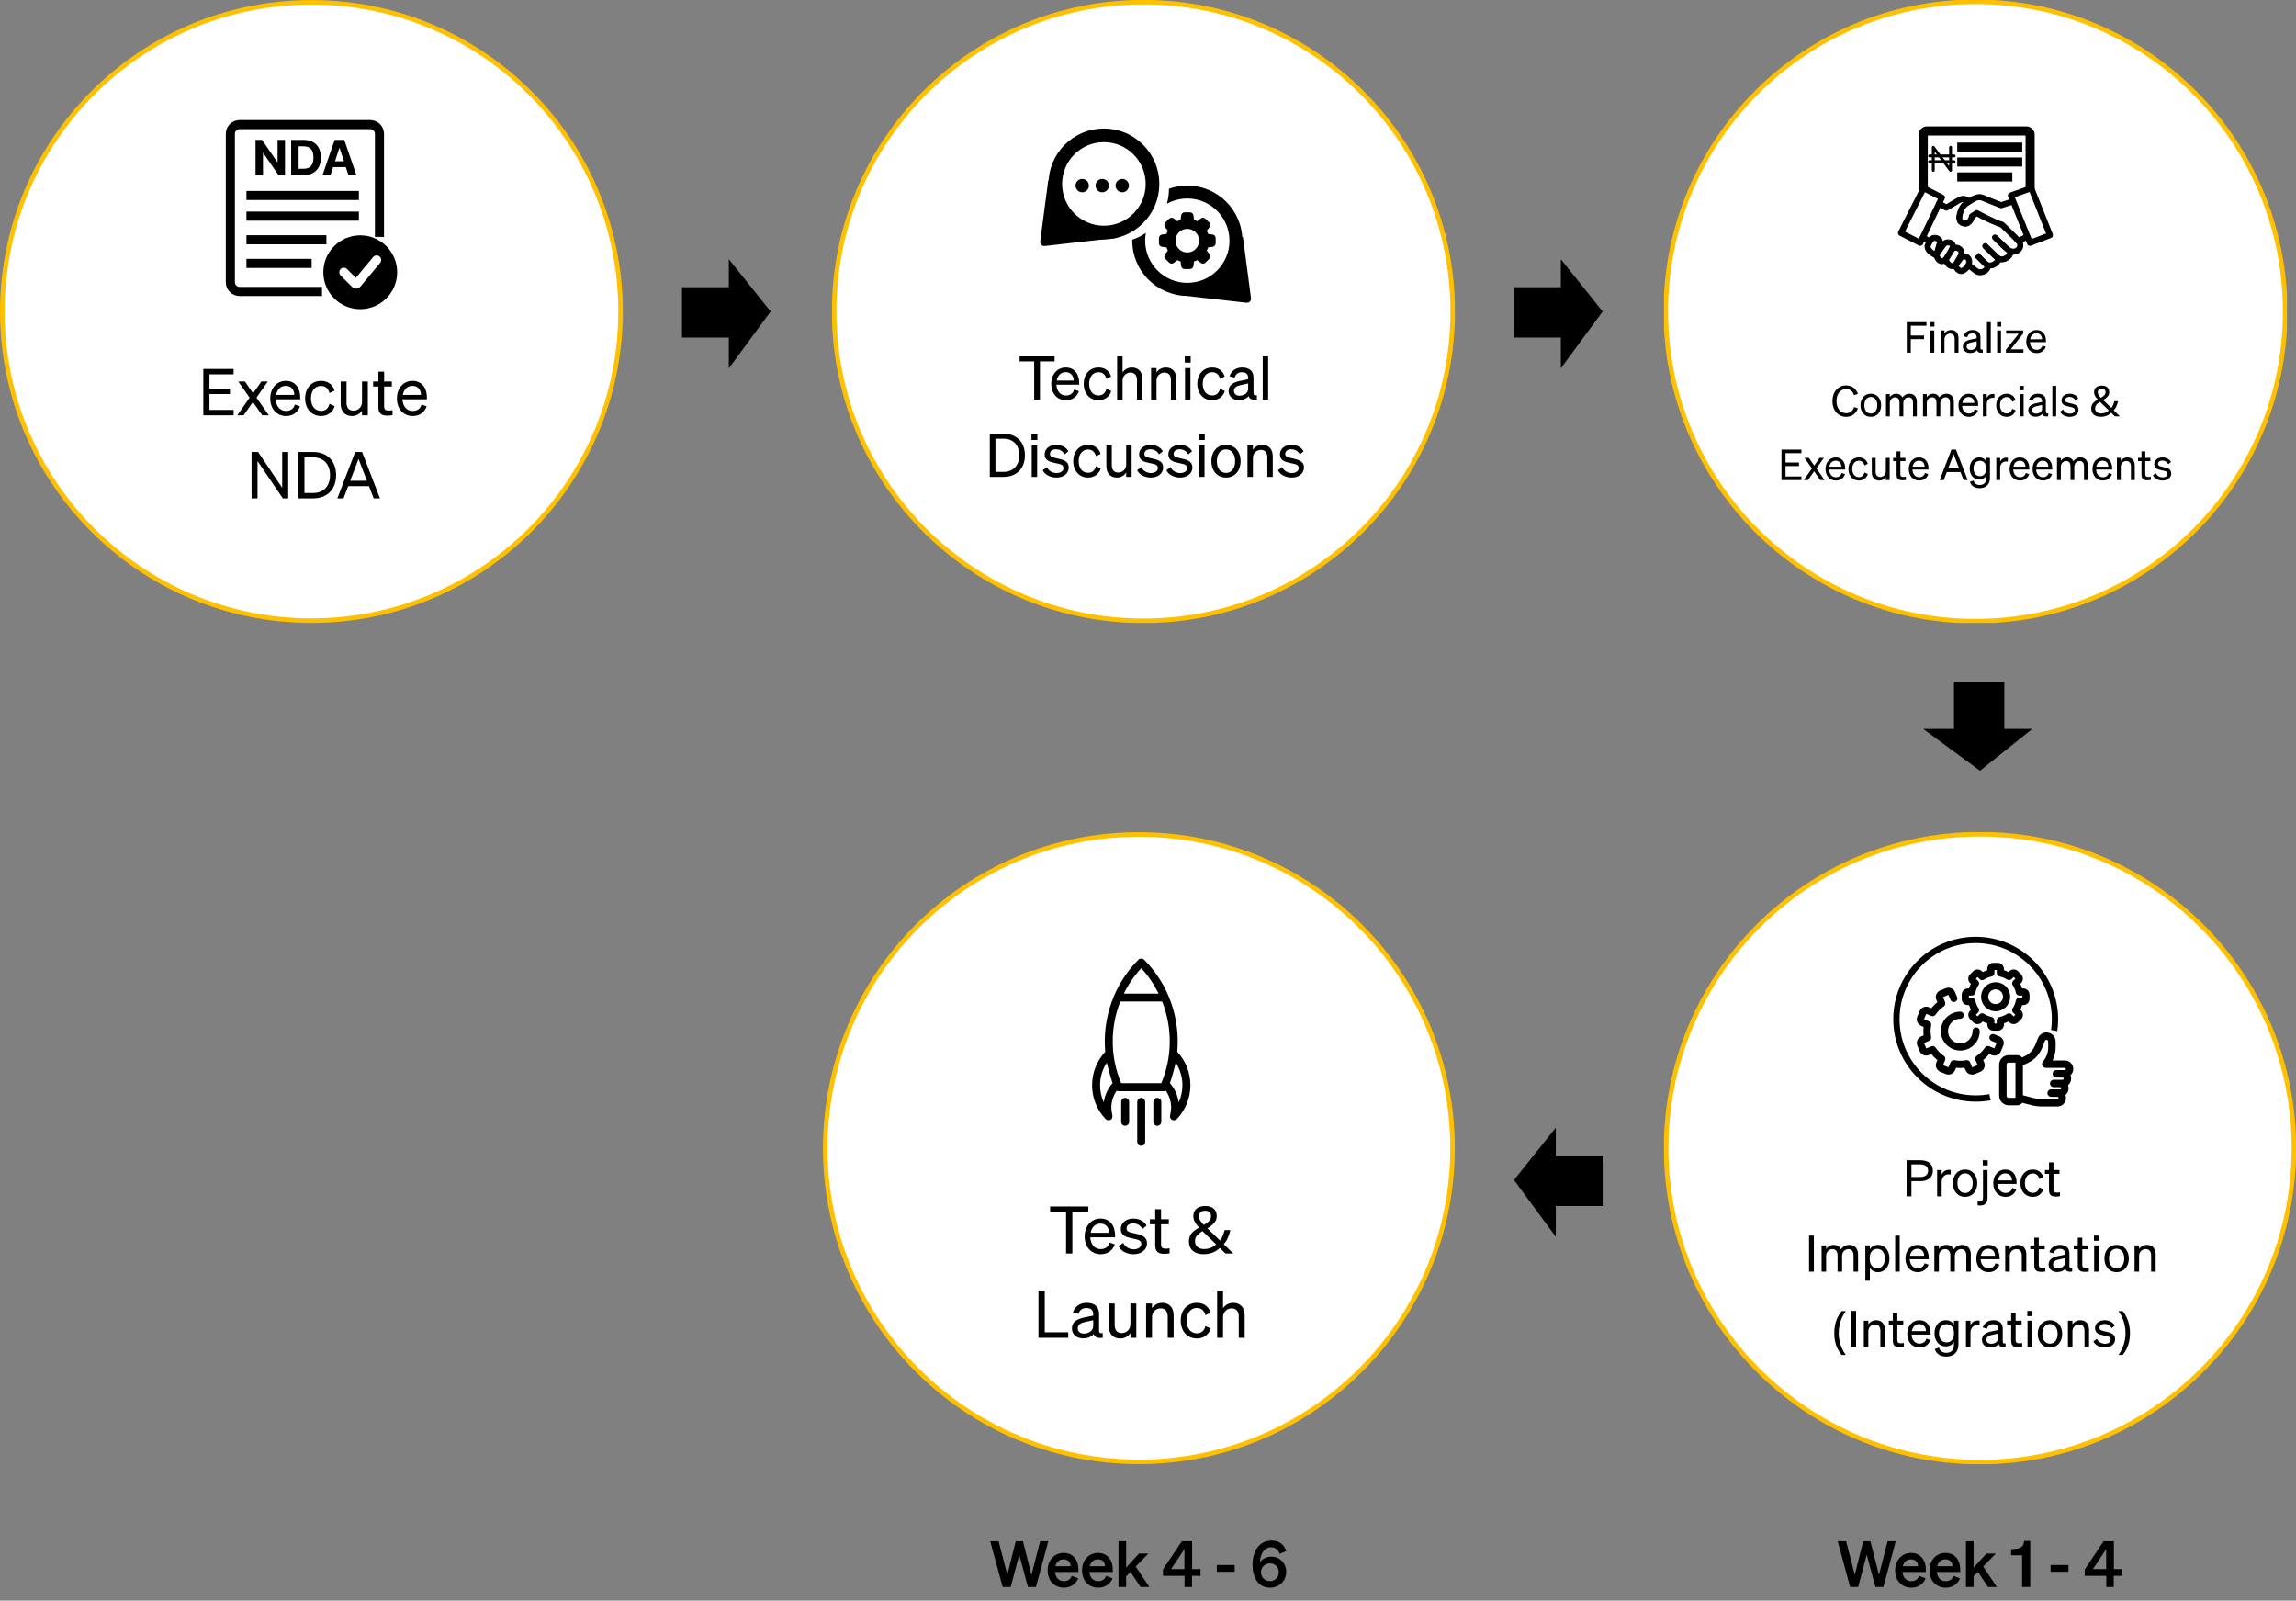 <svg width="505" height="352" viewBox="0 0 505 352" fill="none" xmlns="http://www.w3.org/2000/svg">
<rect x="0" y="0" width="505" height="352" fill="#808080" stroke="none"/>
<g clip-path="url(#clip0_1973_6146)">
<path d="M68.5 136.493C106.052 136.493 136.493 106.052 136.493 68.5C136.493 30.949 106.052 0.508 68.5 0.508C30.949 0.508 0.508 30.949 0.508 68.5C0.508 106.052 30.949 136.493 68.5 136.493Z" fill="white" stroke="#FFC000"/>
<path d="M83.463 51.106V29.43C83.463 28.309 82.554 27.4 81.433 27.4H52.694C51.573 27.4 50.664 28.309 50.664 29.43V62.066C50.664 63.187 51.573 64.096 52.694 64.096H69.824" stroke="black" stroke-width="2" stroke-linecap="square"/>
<path d="M55.203 42.988H77.935" stroke="black" stroke-width="2" stroke-linecap="square"/>
<path d="M55.203 47.534H77.935" stroke="black" stroke-width="2" stroke-linecap="square"/>
<path d="M55.203 52.73H70.791" stroke="black" stroke-width="2" stroke-linecap="square"/>
<path d="M55.203 57.925H67.543" stroke="black" stroke-width="2" stroke-linecap="square"/>
<path d="M62.685 30.773V38.522H61.27L57.898 33.645H57.842V38.522H56.203V30.773H57.641L60.986 35.646H61.054V30.773H62.685ZM66.786 38.522H64.039V30.773H66.808C67.588 30.773 68.259 30.928 68.822 31.238C69.384 31.546 69.817 31.988 70.12 32.566C70.425 33.144 70.577 33.835 70.577 34.64C70.577 35.447 70.425 36.141 70.12 36.721C69.817 37.301 69.382 37.746 68.814 38.056C68.249 38.367 67.573 38.522 66.786 38.522ZM65.677 37.118H66.718C67.202 37.118 67.609 37.032 67.94 36.861C68.273 36.687 68.523 36.418 68.689 36.055C68.858 35.689 68.943 35.217 68.943 34.64C68.943 34.067 68.858 33.599 68.689 33.236C68.523 32.873 68.274 32.605 67.944 32.434C67.613 32.262 67.206 32.176 66.722 32.176H65.677V37.118ZM72.69 38.522H70.934L73.609 30.773H75.721L78.392 38.522H76.636L74.695 32.543H74.635L72.69 38.522ZM72.58 35.476H76.727V36.755H72.58V35.476Z" fill="black"/>
<path d="M79.236 67.992C83.719 67.992 87.354 64.357 87.354 59.873C87.354 55.39 83.719 51.755 79.236 51.755C74.752 51.755 71.117 55.39 71.117 59.873C71.117 64.357 74.752 67.992 79.236 67.992Z" fill="black"/>
<path d="M75.625 59.874L78.174 62.423C78.258 62.508 78.397 62.501 78.474 62.41L82.841 57.168" stroke="white" stroke-width="2" stroke-linecap="round"/>
<path d="M44.719 81.132H51.382V82.325H46.069V85.465H50.572V86.659H46.069V90.139H51.382V91.333H44.719V81.132ZM57.686 91.333L55.626 88.406L53.58 91.333H52.188L54.901 87.454L52.415 83.902H53.879L55.669 86.502L57.487 83.902H58.894L56.407 87.454L59.135 91.333H57.686ZM62.921 91.489C60.861 91.489 59.44 89.912 59.44 87.625C59.44 85.408 60.847 83.76 62.864 83.76C64.938 83.76 66.032 85.337 66.032 87.397V87.823H60.662C60.733 89.386 61.628 90.381 62.921 90.381C63.915 90.381 64.626 89.841 64.853 88.96L65.975 89.358C65.521 90.679 64.398 91.489 62.921 91.489ZM62.85 84.854C61.77 84.854 60.96 85.579 60.733 86.843H64.739C64.711 85.792 64.143 84.854 62.85 84.854ZM68.391 87.625C68.391 89.315 69.3 90.367 70.622 90.367C71.645 90.367 72.256 89.713 72.469 88.79L73.605 89.315C73.25 90.551 72.17 91.489 70.622 91.489C68.547 91.489 67.113 89.912 67.113 87.625C67.113 85.323 68.547 83.76 70.622 83.76C72.17 83.76 73.222 84.655 73.577 85.891L72.469 86.445C72.256 85.536 71.645 84.868 70.622 84.868C69.3 84.868 68.391 85.92 68.391 87.625ZM80.901 83.902V91.333H79.623V90.31C79.197 90.935 78.472 91.489 77.421 91.489C75.829 91.489 74.934 90.395 74.934 88.818V83.902H76.213V88.548C76.213 89.599 76.668 90.31 77.761 90.31C78.685 90.31 79.623 89.614 79.623 88.378V83.902H80.901ZM83.224 89.557V84.996H82.073V83.902H83.224V81.729H84.488V83.902H86.179V84.996H84.488V89.358C84.488 90.139 84.872 90.281 85.525 90.281C85.823 90.281 86.037 90.267 86.335 90.196V91.29C86.008 91.361 85.639 91.404 85.213 91.404C83.948 91.404 83.224 90.978 83.224 89.557ZM90.781 91.489C88.721 91.489 87.3 89.912 87.3 87.625C87.3 85.408 88.706 83.76 90.724 83.76C92.798 83.76 93.892 85.337 93.892 87.397V87.823H88.522C88.593 89.386 89.488 90.381 90.781 90.381C91.775 90.381 92.486 89.841 92.713 88.96L93.835 89.358C93.381 90.679 92.258 91.489 90.781 91.489ZM90.71 84.854C89.63 84.854 88.82 85.579 88.593 86.843H92.599C92.571 85.792 92.002 84.854 90.71 84.854ZM63.388 99.398V109.599H62.209L56.64 101.388V109.599H55.333V99.398H56.767L62.067 107.284V99.398H63.388ZM65.627 109.599V99.398H68.867C71.964 99.398 73.925 101.388 73.925 104.499C73.925 107.61 71.964 109.599 68.867 109.599H65.627ZM66.963 108.42H68.867C71.183 108.42 72.589 106.872 72.589 104.499C72.589 102.112 71.183 100.578 68.853 100.578H66.963V108.42ZM78.13 99.398H79.636L83.572 109.599H82.194L81.156 106.914H76.582L75.559 109.599H74.195L78.13 99.398ZM78.855 100.933L77.036 105.721H80.702L78.855 100.933Z" fill="black"/>
</g>
<g clip-path="url(#clip1_1973_6146)">
<path d="M251.496 136.528C289.067 136.528 319.524 106.071 319.524 68.5C319.524 30.93 289.067 0.473 251.496 0.473C213.926 0.473 183.469 30.93 183.469 68.5C183.469 106.071 213.926 136.528 251.496 136.528Z" fill="white" stroke="#FFC000"/>
<path d="M242.801 51.144C248.705 51.144 253.492 46.358 253.492 40.453C253.492 34.548 248.705 29.762 242.801 29.762C236.896 29.762 232.109 34.548 232.109 40.453C232.109 46.358 236.896 51.144 242.801 51.144Z" stroke="black" stroke-width="3"/>
<path d="M229.285 53.183L231.056 39.72C231.965 50.085 233.625 51.094 245.366 51.828L229.702 53.608C229.458 53.636 229.253 53.427 229.285 53.183Z" fill="black" stroke="black" stroke-linecap="square"/>
<path fill-rule="evenodd" clip-rule="evenodd" d="M256.653 44.814C256.951 43.779 257.111 42.685 257.111 41.553C257.111 41.538 257.111 41.523 257.111 41.508C258.374 41.062 259.732 40.819 261.147 40.819C267.835 40.819 273.256 46.24 273.256 52.928C273.256 59.615 267.835 65.036 261.147 65.036C254.46 65.036 249.039 59.615 249.039 52.928C249.039 52.855 249.04 52.782 249.041 52.709C250.114 52.357 251.118 51.853 252.03 51.225C251.927 51.777 251.874 52.346 251.874 52.928C251.874 58.05 256.026 62.202 261.147 62.202C266.269 62.202 270.421 58.05 270.421 52.928C270.421 47.806 266.269 43.654 261.147 43.654C259.517 43.654 257.984 44.075 256.653 44.814Z" fill="black"/>
<path d="M274.66 65.658L272.888 52.194C271.979 62.56 270.32 63.569 258.578 64.303L274.242 66.083C274.486 66.111 274.692 65.902 274.66 65.658Z" fill="black" stroke="black" stroke-linecap="square"/>
<path d="M238.03 42.288C238.841 42.288 239.498 41.631 239.498 40.82C239.498 40.01 238.841 39.352 238.03 39.352C237.22 39.352 236.562 40.01 236.562 40.82C236.562 41.631 237.22 42.288 238.03 42.288Z" fill="black"/>
<path d="M242.436 42.288C243.247 42.288 243.904 41.631 243.904 40.82C243.904 40.01 243.247 39.352 242.436 39.352C241.626 39.352 240.969 40.01 240.969 40.82C240.969 41.631 241.626 42.288 242.436 42.288Z" fill="black"/>
<path d="M246.835 42.288C247.645 42.288 248.303 41.631 248.303 40.82C248.303 40.01 247.645 39.352 246.835 39.352C246.024 39.352 245.367 40.01 245.367 40.82C245.367 41.631 246.024 42.288 246.835 42.288Z" fill="black"/>
<path d="M266.698 51.575L265.72 51.45C265.641 51.205 265.542 50.966 265.424 50.736L266.028 49.959C266.146 49.81 266.205 49.622 266.193 49.432C266.181 49.243 266.1 49.064 265.965 48.93L265.146 48.112C265.012 47.975 264.833 47.893 264.643 47.881C264.452 47.869 264.264 47.928 264.114 48.045L263.338 48.649C263.108 48.532 262.869 48.433 262.623 48.353L262.499 47.377C262.476 47.188 262.385 47.014 262.243 46.888C262.1 46.761 261.917 46.692 261.726 46.691H260.562C260.168 46.691 259.836 46.986 259.789 47.376L259.665 48.353C259.419 48.433 259.18 48.532 258.95 48.649L258.174 48.045C258.025 47.928 257.837 47.869 257.647 47.881C257.458 47.893 257.279 47.974 257.145 48.109L256.326 48.927C256.19 49.061 256.108 49.24 256.096 49.431C256.084 49.621 256.142 49.81 256.26 49.96L256.864 50.736C256.746 50.966 256.648 51.205 256.568 51.45L255.592 51.575C255.201 51.621 254.906 51.954 254.906 52.347V53.511C254.906 53.905 255.201 54.237 255.591 54.284L256.568 54.408C256.649 54.656 256.748 54.895 256.864 55.123L256.26 55.9C256.142 56.049 256.084 56.236 256.095 56.426C256.107 56.616 256.188 56.795 256.324 56.928L257.143 57.747C257.276 57.883 257.456 57.965 257.646 57.977C257.836 57.989 258.024 57.931 258.174 57.813L258.951 57.209C259.178 57.325 259.417 57.425 259.665 57.505L259.789 58.48C259.836 58.873 260.168 59.167 260.562 59.167H261.726C262.12 59.167 262.452 58.873 262.499 58.483L262.623 57.505C262.869 57.426 263.107 57.327 263.337 57.21L264.114 57.813C264.429 58.057 264.873 58.029 265.143 57.75L265.962 56.931C266.098 56.797 266.18 56.618 266.192 56.428C266.204 56.237 266.146 56.049 266.028 55.899L265.424 55.123C265.541 54.895 265.64 54.656 265.72 54.408L266.695 54.284C266.884 54.261 267.059 54.17 267.185 54.028C267.312 53.886 267.381 53.702 267.382 53.511V52.347C267.382 52.157 267.312 51.974 267.186 51.831C267.06 51.689 266.886 51.597 266.698 51.575ZM261.144 55.529C259.711 55.529 258.545 54.362 258.545 52.929C258.545 51.496 259.711 50.33 261.144 50.33C262.577 50.33 263.743 51.496 263.743 52.929C263.743 54.362 262.577 55.529 261.144 55.529Z" fill="black"/>
<path d="M231.951 79.482H228.737V87.868H227.467V79.482H224.252V78.371H231.951V79.482ZM234.463 88.014C232.545 88.014 231.222 86.546 231.222 84.416C231.222 82.353 232.531 80.818 234.41 80.818C236.341 80.818 237.36 82.287 237.36 84.204V84.601H232.359C232.426 86.056 233.259 86.982 234.463 86.982C235.389 86.982 236.05 86.48 236.262 85.659L237.307 86.03C236.883 87.26 235.838 88.014 234.463 88.014ZM234.397 81.837C233.391 81.837 232.637 82.511 232.426 83.689H236.156C236.129 82.71 235.6 81.837 234.397 81.837ZM239.556 84.416C239.556 85.99 240.402 86.969 241.632 86.969C242.585 86.969 243.154 86.361 243.352 85.501L244.41 85.99C244.08 87.141 243.074 88.014 241.632 88.014C239.701 88.014 238.365 86.546 238.365 84.416C238.365 82.273 239.701 80.818 241.632 80.818C243.074 80.818 244.053 81.651 244.384 82.802L243.352 83.318C243.154 82.472 242.585 81.85 241.632 81.85C240.402 81.85 239.556 82.829 239.556 84.416ZM245.714 87.868V78.371H246.904V81.89C247.301 81.321 247.989 80.818 248.968 80.818C250.436 80.818 251.269 81.837 251.269 83.305V87.868H250.079V83.622C250.079 82.657 249.669 81.929 248.637 81.929C247.777 81.929 246.904 82.591 246.904 83.742V87.868H245.714ZM253.18 87.868V80.951H254.37V81.89C254.767 81.321 255.455 80.818 256.434 80.818C257.902 80.818 258.736 81.837 258.736 83.305V87.868H257.545V83.622C257.545 82.657 257.135 81.929 256.103 81.929C255.243 81.929 254.37 82.591 254.37 83.742V87.868H253.18ZM260.593 79.747V78.371H261.89V79.747H260.593ZM261.837 80.951V87.868H260.646V80.951H261.837ZM264.538 84.416C264.538 85.99 265.385 86.969 266.615 86.969C267.567 86.969 268.136 86.361 268.335 85.501L269.393 85.99C269.062 87.141 268.057 88.014 266.615 88.014C264.684 88.014 263.348 86.546 263.348 84.416C263.348 82.273 264.684 80.818 266.615 80.818C268.057 80.818 269.036 81.651 269.366 82.802L268.335 83.318C268.136 82.472 267.567 81.85 266.615 81.85C265.385 81.85 264.538 82.829 264.538 84.416ZM272.507 87.988C271.25 87.988 270.231 87.247 270.231 86.003C270.231 84.628 271.303 84.059 272.85 83.742L274.53 83.398V83.107C274.53 82.313 274.094 81.863 273.168 81.863C272.295 81.863 271.779 82.273 271.567 83.04L270.443 82.749C270.774 81.625 271.792 80.818 273.208 80.818C274.755 80.818 275.708 81.572 275.708 83.054V86.427C275.708 86.876 275.985 87.022 276.448 86.916V87.868C275.39 88.001 274.782 87.749 274.636 87.088C274.213 87.63 273.446 87.988 272.507 87.988ZM274.53 85.514V84.323L273.181 84.615C272.123 84.826 271.409 85.117 271.409 85.951C271.409 86.625 271.898 87.022 272.652 87.022C273.671 87.022 274.53 86.4 274.53 85.514ZM278.927 78.371V87.868H277.736V78.371H278.927ZM217.703 104.875V95.378H220.719C223.603 95.378 225.428 97.23 225.428 100.127C225.428 103.024 223.603 104.875 220.719 104.875H217.703ZM218.947 103.778H220.719C222.875 103.778 224.185 102.336 224.185 100.127C224.185 97.904 222.875 96.476 220.706 96.476H218.947V103.778ZM226.872 96.754V95.378H228.168V96.754H226.872ZM228.116 97.957V104.875H226.925V97.957H228.116ZM229.336 103.407L230.261 102.733C230.632 103.539 231.478 104.029 232.378 104.029C233.185 104.029 233.899 103.685 233.899 102.931C233.899 102.177 233.238 102.071 232.1 101.833C230.963 101.582 229.772 101.33 229.772 99.915C229.772 98.685 230.844 97.825 232.312 97.825C233.555 97.825 234.574 98.434 234.984 99.254L234.137 99.928C233.78 99.24 233.132 98.804 232.259 98.804C231.465 98.804 230.936 99.201 230.936 99.823C230.936 100.471 231.545 100.59 232.51 100.801C233.701 101.079 235.063 101.317 235.063 102.825C235.063 104.148 233.859 105.021 232.378 105.021C231.121 105.021 229.865 104.479 229.336 103.407ZM237.25 101.423C237.25 102.997 238.097 103.976 239.327 103.976C240.279 103.976 240.848 103.367 241.046 102.508L242.105 102.997C241.774 104.148 240.769 105.021 239.327 105.021C237.396 105.021 236.06 103.553 236.06 101.423C236.06 99.28 237.396 97.825 239.327 97.825C240.769 97.825 241.747 98.658 242.078 99.809L241.046 100.325C240.848 99.478 240.279 98.857 239.327 98.857C238.097 98.857 237.25 99.836 237.25 101.423ZM248.897 97.957V104.875H247.707V103.923C247.31 104.505 246.635 105.021 245.657 105.021C244.175 105.021 243.342 104.002 243.342 102.534V97.957H244.532V102.283C244.532 103.262 244.955 103.923 245.974 103.923C246.834 103.923 247.707 103.275 247.707 102.124V97.957H248.897ZM250.107 103.407L251.033 102.733C251.403 103.539 252.25 104.029 253.149 104.029C253.956 104.029 254.671 103.685 254.671 102.931C254.671 102.177 254.009 102.071 252.872 101.833C251.734 101.582 250.544 101.33 250.544 99.915C250.544 98.685 251.615 97.825 253.083 97.825C254.327 97.825 255.345 98.434 255.755 99.254L254.909 99.928C254.551 99.24 253.903 98.804 253.03 98.804C252.237 98.804 251.708 99.201 251.708 99.823C251.708 100.471 252.316 100.59 253.282 100.801C254.472 101.079 255.835 101.317 255.835 102.825C255.835 104.148 254.631 105.021 253.149 105.021C251.893 105.021 250.636 104.479 250.107 103.407ZM256.54 103.407L257.466 102.733C257.836 103.539 258.683 104.029 259.582 104.029C260.389 104.029 261.103 103.685 261.103 102.931C261.103 102.177 260.442 102.071 259.305 101.833C258.167 101.582 256.976 101.33 256.976 99.915C256.976 98.685 258.048 97.825 259.516 97.825C260.76 97.825 261.778 98.434 262.188 99.254L261.342 99.928C260.984 99.24 260.336 98.804 259.463 98.804C258.67 98.804 258.141 99.201 258.141 99.823C258.141 100.471 258.749 100.59 259.715 100.801C260.905 101.079 262.268 101.317 262.268 102.825C262.268 104.148 261.064 105.021 259.582 105.021C258.326 105.021 257.069 104.479 256.54 103.407ZM263.687 96.754V95.378H264.983V96.754H263.687ZM264.931 97.957V104.875H263.74V97.957H264.931ZM272.87 101.423C272.87 103.566 271.547 105.021 269.656 105.021C267.764 105.021 266.442 103.566 266.442 101.423C266.442 99.28 267.764 97.825 269.656 97.825C271.547 97.825 272.87 99.28 272.87 101.423ZM267.645 101.423C267.645 102.997 268.439 104.002 269.656 104.002C270.873 104.002 271.666 102.997 271.666 101.423C271.666 99.836 270.873 98.83 269.656 98.83C268.439 98.83 267.645 99.836 267.645 101.423ZM274.384 104.875V97.957H275.575V98.897C275.971 98.328 276.659 97.825 277.638 97.825C279.106 97.825 279.94 98.844 279.94 100.312V104.875H278.749V100.629C278.749 99.664 278.339 98.936 277.307 98.936C276.448 98.936 275.575 99.598 275.575 100.748V104.875H274.384ZM281.083 103.407L282.009 102.733C282.379 103.539 283.226 104.029 284.125 104.029C284.932 104.029 285.647 103.685 285.647 102.931C285.647 102.177 284.985 102.071 283.848 101.833C282.71 101.582 281.52 101.33 281.52 99.915C281.52 98.685 282.591 97.825 284.059 97.825C285.303 97.825 286.321 98.434 286.731 99.254L285.885 99.928C285.527 99.24 284.879 98.804 284.006 98.804C283.213 98.804 282.684 99.201 282.684 99.823C282.684 100.471 283.292 100.59 284.258 100.801C285.448 101.079 286.811 101.317 286.811 102.825C286.811 104.148 285.607 105.021 284.125 105.021C282.869 105.021 281.612 104.479 281.083 103.407Z" fill="black"/>
</g>
<g clip-path="url(#clip2_1973_6146)">
<path d="M434.501 136.611C472.118 136.611 502.612 106.117 502.612 68.501C502.612 30.884 472.118 0.39 434.501 0.39C396.885 0.39 366.391 30.884 366.391 68.501C366.391 106.117 396.885 136.611 434.501 136.611Z" fill="white" stroke="#FFC000"/>
<path d="M422.353 53.966C422.264 53.966 422.177 53.945 422.098 53.904L417.857 51.72C417.726 51.653 417.627 51.536 417.582 51.396C417.536 51.256 417.548 51.104 417.615 50.973L422.598 41.131C422.631 41.066 422.676 41.008 422.732 40.96C422.788 40.913 422.852 40.876 422.922 40.853C422.991 40.831 423.065 40.822 423.138 40.828C423.211 40.834 423.282 40.854 423.347 40.887L427.382 42.946C427.512 43.012 427.61 43.126 427.657 43.264C427.703 43.401 427.694 43.552 427.631 43.683L422.855 53.648C422.822 53.715 422.777 53.775 422.721 53.824C422.666 53.873 422.601 53.911 422.53 53.935C422.473 53.955 422.413 53.965 422.353 53.966ZM418.858 50.983L422.098 52.652L426.393 43.693L423.338 42.135L418.858 50.983Z" fill="black" stroke="black" stroke-width="0.2"/>
<path d="M428.111 46.221C428.016 46.221 427.922 46.196 427.838 46.149L426.221 45.238C426.157 45.203 426.101 45.154 426.056 45.097C426.011 45.039 425.978 44.974 425.958 44.903C425.938 44.833 425.933 44.759 425.941 44.687C425.95 44.614 425.973 44.544 426.009 44.48C426.045 44.417 426.093 44.361 426.15 44.316C426.208 44.27 426.274 44.237 426.344 44.218C426.414 44.198 426.488 44.192 426.561 44.201C426.633 44.21 426.703 44.233 426.767 44.268L428.103 45.02C428.624 44.704 429.752 44.024 430.475 43.616C431.654 42.948 432.484 43.04 433.437 43.943C433.542 44.045 433.602 44.184 433.604 44.33C433.607 44.476 433.553 44.617 433.452 44.723C433.352 44.829 433.214 44.892 433.068 44.897C432.922 44.902 432.78 44.849 432.672 44.751C432.08 44.19 431.772 44.161 431.022 44.584C430.094 45.109 428.42 46.129 428.402 46.142C428.315 46.195 428.214 46.222 428.111 46.221Z" fill="black" stroke="black" stroke-width="0.2"/>
<path d="M442.753 55.905C442.348 55.915 441.948 55.809 441.6 55.6C441.088 55.259 438.836 53.05 438.389 52.61C438.291 52.506 438.237 52.367 438.238 52.223C438.24 52.08 438.297 51.942 438.398 51.84C438.498 51.737 438.635 51.677 438.778 51.673C438.922 51.669 439.062 51.721 439.168 51.817C440.17 52.806 441.888 54.456 442.216 54.674C442.427 54.772 442.661 54.811 442.892 54.787C443.124 54.763 443.345 54.677 443.532 54.539C443.619 54.463 443.689 54.368 443.736 54.263C443.783 54.157 443.806 54.042 443.804 53.926C443.802 53.81 443.775 53.697 443.724 53.593C443.673 53.489 443.599 53.397 443.509 53.324C442.941 52.684 440.578 50.411 440.059 49.913C438.249 49.249 436.495 48.445 434.811 47.508L434.225 47.891C434.094 48.501 433.743 49.041 433.24 49.41C433.063 49.549 432.858 49.648 432.639 49.699C432.42 49.75 432.192 49.753 431.972 49.706C431.705 49.673 431.448 49.584 431.217 49.446C430.986 49.308 430.787 49.123 430.632 48.903C430.336 48.27 430.302 47.547 430.539 46.89C431.014 44.99 431.784 44.501 432.85 43.824L433.084 43.675C434.258 42.921 435.266 42.519 436.372 43.017C437.06 43.327 439.501 44.272 440.194 44.541L442.518 43.779C442.657 43.736 442.808 43.75 442.937 43.817C443.066 43.885 443.163 43.999 443.209 44.138C443.254 44.276 443.244 44.426 443.179 44.557C443.115 44.688 443.002 44.788 442.865 44.836L440.352 45.66C440.231 45.699 440.099 45.696 439.98 45.651C439.848 45.599 436.744 44.405 435.917 44.032C435.422 43.81 434.898 43.833 433.687 44.611L433.448 44.764C432.476 45.381 431.988 45.691 431.62 47.16C431.432 47.912 431.519 48.217 431.588 48.328C431.675 48.475 431.879 48.535 432.204 48.616C432.273 48.628 432.345 48.624 432.412 48.605C432.48 48.586 432.543 48.551 432.596 48.505C432.753 48.387 432.884 48.237 432.982 48.067C433.079 47.896 433.14 47.707 433.161 47.511C433.168 47.428 433.195 47.346 433.238 47.274C433.281 47.202 433.34 47.14 433.41 47.094L434.482 46.394C434.566 46.339 434.664 46.308 434.765 46.304C434.865 46.3 434.965 46.324 435.053 46.373C435.091 46.393 438.843 48.445 440.486 48.877C440.577 48.901 440.661 48.948 440.73 49.013C440.85 49.128 443.679 51.837 444.344 52.587C444.527 52.765 444.674 52.978 444.773 53.215C444.871 53.451 444.921 53.705 444.92 53.961C444.917 54.218 444.864 54.471 444.76 54.705C444.657 54.94 444.508 55.151 444.321 55.327C443.893 55.715 443.331 55.922 442.753 55.905Z" fill="black" stroke="black" stroke-width="0.2"/>
<path d="M443.923 53.51C443.796 53.51 443.672 53.467 443.573 53.386C443.474 53.306 443.406 53.194 443.379 53.069C443.353 52.944 443.37 52.814 443.428 52.701C443.486 52.587 443.581 52.497 443.698 52.445L445.65 51.581C445.717 51.549 445.79 51.531 445.864 51.528C445.938 51.525 446.012 51.536 446.082 51.562C446.151 51.588 446.215 51.628 446.269 51.679C446.323 51.729 446.366 51.791 446.396 51.858C446.427 51.926 446.443 51.999 446.444 52.074C446.445 52.148 446.432 52.221 446.404 52.29C446.377 52.359 446.336 52.422 446.283 52.475C446.231 52.528 446.169 52.569 446.1 52.598L444.148 53.465C444.077 53.495 444 53.511 443.923 53.51Z" fill="black" stroke="black" stroke-width="0.2"/>
<path d="M446.485 53.966C446.374 53.966 446.266 53.932 446.173 53.87C446.082 53.808 446.011 53.72 445.97 53.617L441.769 43.197C441.741 43.127 441.727 43.053 441.729 42.978C441.73 42.903 441.746 42.829 441.777 42.761C441.808 42.692 441.852 42.631 441.907 42.58C441.962 42.529 442.027 42.49 442.097 42.465L446.586 40.859C446.721 40.81 446.871 40.816 447.002 40.876C447.134 40.935 447.237 41.043 447.29 41.177L451.408 51.513C451.435 51.581 451.448 51.654 451.446 51.727C451.446 51.801 451.429 51.873 451.4 51.941C451.37 52.008 451.328 52.069 451.274 52.119C451.221 52.17 451.159 52.21 451.091 52.236L446.684 53.927C446.621 53.952 446.553 53.965 446.485 53.966ZM443.016 43.317L446.795 52.692L450.164 51.401L446.455 42.087L443.016 43.317ZM440.251 57.592C439.793 57.605 439.345 57.451 438.992 57.158C438.247 56.496 436.331 54.582 436.25 54.5C436.149 54.395 436.093 54.255 436.094 54.109C436.095 53.963 436.154 53.824 436.257 53.72C436.36 53.617 436.499 53.559 436.645 53.557C436.791 53.556 436.932 53.612 437.037 53.714C437.056 53.733 439.011 55.686 439.731 56.329C439.88 56.42 440.049 56.474 440.223 56.485C440.398 56.497 440.572 56.466 440.732 56.396C440.994 56.307 441.225 56.147 441.402 55.936C441.579 55.724 441.695 55.467 441.736 55.194C441.749 55.122 441.775 55.053 441.814 54.992C441.853 54.93 441.904 54.876 441.964 54.834C442.023 54.792 442.091 54.762 442.162 54.746C442.233 54.73 442.307 54.728 442.379 54.74C442.451 54.753 442.52 54.779 442.582 54.819C442.644 54.858 442.697 54.908 442.739 54.968C442.781 55.028 442.811 55.095 442.827 55.166C442.844 55.238 442.845 55.312 442.833 55.383C442.757 55.851 442.556 56.289 442.252 56.652C441.947 57.014 441.55 57.288 441.102 57.442C440.829 57.539 440.541 57.59 440.251 57.592Z" fill="black" stroke="black" stroke-width="0.2"/>
<path d="M437.653 58.94C437.196 58.959 436.748 58.799 436.406 58.494L434.43 56.518L435.217 55.73L437.194 57.707C437.316 57.776 437.451 57.818 437.591 57.831C437.731 57.844 437.872 57.828 438.004 57.783C438.26 57.72 438.493 57.59 438.681 57.406C438.869 57.222 439.004 56.991 439.072 56.737C439.092 56.666 439.127 56.6 439.173 56.543C439.219 56.485 439.277 56.438 439.342 56.403C439.407 56.368 439.478 56.346 439.551 56.339C439.625 56.331 439.699 56.339 439.769 56.36C439.84 56.382 439.905 56.417 439.962 56.465C440.019 56.512 440.065 56.57 440.1 56.635C440.134 56.7 440.154 56.772 440.161 56.846C440.167 56.919 440.158 56.993 440.136 57.063C439.981 57.602 439.655 58.077 439.208 58.415C438.76 58.754 438.214 58.938 437.653 58.94Z" fill="black" stroke="black" stroke-width="0.2"/>
<path d="M435.533 60.425C435.078 60.435 434.633 60.291 434.27 60.016C433.769 59.615 433.265 59.217 432.759 58.821C432.701 58.776 432.651 58.721 432.614 58.657C432.577 58.593 432.553 58.523 432.544 58.45C432.534 58.376 432.539 58.302 432.559 58.231C432.578 58.16 432.612 58.093 432.657 58.035C432.702 57.977 432.759 57.928 432.823 57.892C432.888 57.856 432.958 57.833 433.032 57.825C433.105 57.816 433.179 57.822 433.25 57.843C433.321 57.863 433.387 57.898 433.444 57.944C433.444 57.944 434.139 58.487 434.966 59.148C435.142 59.252 435.342 59.31 435.547 59.314C435.752 59.318 435.954 59.269 436.134 59.172C436.296 59.102 436.432 58.986 436.525 58.838C436.619 58.689 436.665 58.516 436.659 58.341C436.654 58.193 436.708 58.05 436.81 57.943C436.911 57.835 437.05 57.772 437.198 57.768C437.345 57.765 437.487 57.82 437.594 57.921C437.701 58.022 437.765 58.16 437.771 58.307C437.784 58.695 437.683 59.078 437.481 59.409C437.278 59.739 436.983 60.003 436.631 60.168C436.29 60.337 435.914 60.425 435.533 60.425Z" fill="black" stroke="black" stroke-width="0.2"/>
<path d="M431.359 60.169C431.178 60.168 430.999 60.132 430.832 60.063C430.379 59.84 430.004 59.483 429.761 59.04C429.366 59.117 428.957 59.055 428.602 58.866C428.304 58.671 428.048 58.419 427.849 58.124C427.65 57.829 427.511 57.497 427.441 57.148C427.412 57.006 427.439 56.858 427.517 56.736C427.97 56.03 428.652 54.933 428.754 54.704C428.845 54.522 428.975 54.361 429.135 54.234C429.294 54.106 429.479 54.015 429.678 53.965C429.947 53.895 430.229 53.885 430.503 53.938C430.776 53.99 431.035 54.103 431.259 54.268C431.508 54.433 431.707 54.661 431.837 54.93C431.967 55.198 432.022 55.497 431.996 55.794C432.261 55.805 432.52 55.873 432.756 55.993C432.992 56.114 433.2 56.283 433.365 56.49C433.525 56.741 433.627 57.024 433.664 57.319C433.701 57.615 433.672 57.914 433.578 58.197C433.286 59.011 432.687 59.679 431.908 60.057C431.735 60.131 431.548 60.169 431.359 60.169ZM430.698 58.432C430.873 58.728 431.185 59.152 431.477 59.03C431.962 58.777 432.336 58.353 432.524 57.84C432.562 57.726 432.576 57.606 432.566 57.487C432.557 57.368 432.524 57.252 432.469 57.146C432.384 57.063 432.284 56.998 432.173 56.954C432.063 56.911 431.945 56.891 431.827 56.894L430.698 58.432ZM428.589 57.124C428.677 57.434 428.869 57.703 429.132 57.888C429.214 57.93 429.304 57.955 429.397 57.961C429.489 57.967 429.581 57.954 429.668 57.923L430.856 55.886C430.903 55.76 430.906 55.622 430.865 55.494C430.823 55.367 430.739 55.257 430.627 55.183C430.541 55.115 430.443 55.067 430.337 55.04C430.232 55.013 430.122 55.008 430.015 55.026C429.92 55.042 429.834 55.09 429.77 55.162C429.623 55.487 428.916 56.609 428.589 57.124Z" fill="black" stroke="black" stroke-width="0.2"/>
<path d="M427.12 57.993C426.988 57.994 426.857 57.975 426.731 57.938C425.777 57.651 425.404 56.417 425.365 56.277C425.345 56.206 425.339 56.132 425.348 56.059C425.357 55.986 425.38 55.915 425.416 55.851C425.889 55.03 426.412 54.238 426.983 53.481C427.269 53.108 427.684 52.856 428.146 52.773C428.609 52.69 429.085 52.782 429.484 53.032C430.009 53.396 430.394 54.189 429.75 55.225C429.711 55.288 429.661 55.341 429.601 55.384C429.542 55.427 429.475 55.457 429.403 55.474C429.332 55.49 429.258 55.493 429.186 55.481C429.114 55.469 429.045 55.443 428.983 55.405C428.921 55.366 428.867 55.316 428.824 55.257C428.782 55.197 428.751 55.13 428.735 55.059C428.718 54.988 428.715 54.914 428.727 54.842C428.739 54.77 428.765 54.7 428.804 54.638C428.947 54.407 429.071 54.101 428.849 53.947C428.686 53.858 428.498 53.831 428.317 53.87C428.136 53.909 427.975 54.011 427.864 54.159C427.375 54.809 426.923 55.485 426.509 56.185C426.631 56.476 426.839 56.809 427.051 56.872C427.238 56.928 427.496 56.735 427.636 56.616C427.747 56.52 427.893 56.471 428.04 56.482C428.187 56.493 428.324 56.562 428.421 56.673C428.517 56.785 428.565 56.931 428.555 57.078C428.544 57.225 428.475 57.362 428.363 57.459C428.029 57.783 427.586 57.974 427.12 57.993Z" fill="black" stroke="black" stroke-width="0.2"/>
<path d="M425.89 56.681C425.829 56.681 425.768 56.671 425.711 56.651C425.617 56.619 423.398 55.844 423.398 54.107C423.398 54.048 423.407 53.99 423.425 53.935C423.626 53.381 423.902 52.857 424.245 52.377C424.5 52.072 424.852 51.865 425.242 51.789C425.632 51.714 426.036 51.775 426.386 51.963C426.716 52.109 426.978 52.373 427.123 52.703C427.267 53.034 427.282 53.406 427.165 53.747C426.801 54.919 426.428 56.259 426.424 56.273C426.391 56.39 426.321 56.493 426.224 56.566C426.128 56.64 426.01 56.679 425.888 56.679L425.89 56.681ZM424.516 54.193C424.571 54.714 425.105 55.11 425.532 55.348C425.677 54.84 425.892 54.102 426.104 53.419C426.123 53.376 426.133 53.329 426.133 53.281C426.133 53.234 426.122 53.187 426.103 53.143C426.083 53.1 426.054 53.062 426.018 53.031C425.982 52.999 425.94 52.976 425.895 52.963C425.78 52.898 425.648 52.868 425.516 52.879C425.385 52.888 425.259 52.937 425.155 53.018C424.897 53.384 424.683 53.778 424.516 54.193Z" fill="black" stroke="black" stroke-width="0.2"/>
<path d="M424.414 53.703C424.302 53.703 424.193 53.669 424.1 53.606L422.641 52.604C422.519 52.521 422.435 52.392 422.408 52.247C422.381 52.102 422.412 51.952 422.496 51.83C422.579 51.708 422.707 51.625 422.853 51.597C422.998 51.57 423.148 51.602 423.269 51.685L424.729 52.687C424.827 52.754 424.902 52.851 424.941 52.963C424.98 53.076 424.982 53.197 424.947 53.311C424.912 53.425 424.841 53.524 424.745 53.595C424.649 53.665 424.533 53.703 424.414 53.703Z" fill="black" stroke="black" stroke-width="0.2"/>
<path d="M423.016 40.826V29.579C423.016 29.149 423.364 28.801 423.794 28.801H445.742C446.172 28.801 446.52 29.149 446.52 29.579V40.826" stroke="black" stroke-width="2" stroke-linecap="square"/>
<path d="M431.492 32.355H443.791" stroke="black" stroke-width="2" stroke-linecap="square"/>
<path d="M431.492 35.634H443.791" stroke="black" stroke-width="2" stroke-linecap="square"/>
<path d="M431.492 38.914H441.605" stroke="black" stroke-width="2" stroke-linecap="square"/>
<path d="M429.02 37.776C428.971 37.776 428.923 37.765 428.879 37.743C428.835 37.721 428.797 37.689 428.767 37.65L425.539 33.346V37.46C425.539 37.635 425.398 37.776 425.223 37.776C425.048 37.776 424.906 37.635 424.906 37.46V32.397C424.906 32.33 424.927 32.265 424.966 32.212C425.005 32.158 425.06 32.117 425.123 32.096C425.186 32.075 425.254 32.075 425.317 32.094C425.38 32.114 425.436 32.154 425.476 32.207L428.704 36.511V32.397C428.704 32.222 428.846 32.08 429.02 32.08C429.195 32.08 429.337 32.222 429.337 32.397V37.46C429.337 37.502 429.329 37.543 429.313 37.581C429.297 37.62 429.273 37.654 429.244 37.684C429.215 37.713 429.18 37.736 429.141 37.752C429.103 37.768 429.062 37.776 429.02 37.776Z" fill="black"/>
<path d="M429.806 34.611H424.426C424.251 34.611 424.109 34.47 424.109 34.295C424.109 34.12 424.251 33.978 424.426 33.978H429.806C429.981 33.978 430.122 34.12 430.122 34.295C430.122 34.47 429.981 34.611 429.806 34.611ZM429.806 35.877H424.426C424.251 35.877 424.109 35.736 424.109 35.561C424.109 35.386 424.251 35.244 424.426 35.244H429.806C429.981 35.244 430.122 35.386 430.122 35.561C430.122 35.736 429.981 35.877 429.806 35.877Z" fill="black"/>
<path d="M420.276 77.552H419.389V70.845H423.723V71.629H420.276V73.787H423.191V74.572H420.276V77.552ZM424.559 71.816V70.845H425.475V71.816H424.559ZM425.437 72.666V77.552H424.597V72.666H425.437ZM426.841 77.552V72.666H427.681V73.329C427.962 72.928 428.447 72.573 429.139 72.573C430.175 72.573 430.764 73.292 430.764 74.329V77.552H429.923V74.553C429.923 73.871 429.634 73.357 428.905 73.357C428.298 73.357 427.681 73.825 427.681 74.637V77.552H426.841ZM433.337 77.636C432.449 77.636 431.73 77.112 431.73 76.234C431.73 75.263 432.487 74.861 433.58 74.637L434.766 74.394V74.189C434.766 73.628 434.458 73.311 433.804 73.311C433.187 73.311 432.823 73.6 432.674 74.142L431.88 73.937C432.113 73.143 432.832 72.573 433.832 72.573C434.925 72.573 435.597 73.105 435.597 74.151V76.533C435.597 76.851 435.793 76.954 436.12 76.879V77.552C435.373 77.645 434.943 77.467 434.841 77C434.542 77.383 434 77.636 433.337 77.636ZM434.766 75.889V75.048L433.813 75.254C433.066 75.403 432.562 75.609 432.562 76.197C432.562 76.674 432.907 76.954 433.44 76.954C434.159 76.954 434.766 76.515 434.766 75.889ZM437.871 70.845V77.552H437.03V70.845H437.871ZM439.237 71.816V70.845H440.152V71.816H439.237ZM440.115 72.666V77.552H439.274V72.666H440.115ZM445.049 76.832V77.552H441.2V76.916L444.021 73.385H441.238V72.666H445.021V73.311L442.256 76.832H445.049ZM447.958 77.654C446.604 77.654 445.67 76.617 445.67 75.114C445.67 73.656 446.595 72.573 447.921 72.573C449.285 72.573 450.004 73.61 450.004 74.964V75.244H446.473C446.52 76.272 447.108 76.926 447.958 76.926C448.612 76.926 449.079 76.571 449.229 75.992L449.967 76.253C449.668 77.122 448.93 77.654 447.958 77.654ZM447.912 73.292C447.202 73.292 446.669 73.768 446.52 74.6H449.154C449.135 73.909 448.762 73.292 447.912 73.292ZM403.934 88.21C403.934 89.797 404.812 90.872 406.055 90.872C406.923 90.872 407.549 90.367 407.792 89.517L408.642 89.797C408.25 90.956 407.334 91.666 406.055 91.666C404.317 91.666 403.038 90.255 403.038 88.21C403.038 86.164 404.317 84.753 406.055 84.753C407.334 84.753 408.25 85.463 408.642 86.622L407.792 86.902C407.549 86.052 406.923 85.547 406.055 85.547C404.812 85.547 403.934 86.622 403.934 88.21ZM413.753 89.125C413.753 90.638 412.819 91.666 411.484 91.666C410.148 91.666 409.214 90.638 409.214 89.125C409.214 87.612 410.148 86.584 411.484 86.584C412.819 86.584 413.753 87.612 413.753 89.125ZM410.064 89.125C410.064 90.237 410.624 90.946 411.484 90.946C412.343 90.946 412.903 90.237 412.903 89.125C412.903 88.004 412.343 87.294 411.484 87.294C410.624 87.294 410.064 88.004 410.064 89.125ZM415.663 88.639V91.563H414.822V86.678H415.663V87.341C415.925 86.939 416.392 86.584 417.074 86.584C417.727 86.584 418.185 86.911 418.428 87.416C418.699 87.014 419.222 86.584 419.988 86.584C420.997 86.584 421.604 87.303 421.604 88.34V91.563H420.763V88.564C420.763 87.883 420.483 87.369 419.792 87.369C419.231 87.369 418.634 87.845 418.634 88.639V91.563H417.793V88.564C417.793 87.883 417.513 87.369 416.821 87.369C416.261 87.369 415.663 87.845 415.663 88.639ZM423.8 88.639V91.563H422.959V86.678H423.8V87.341C424.061 86.939 424.528 86.584 425.21 86.584C425.864 86.584 426.322 86.911 426.565 87.416C426.836 87.014 427.359 86.584 428.125 86.584C429.134 86.584 429.741 87.303 429.741 88.34V91.563H428.9V88.564C428.9 87.883 428.62 87.369 427.929 87.369C427.368 87.369 426.77 87.845 426.77 88.639V91.563H425.93V88.564C425.93 87.883 425.649 87.369 424.958 87.369C424.398 87.369 423.8 87.845 423.8 88.639ZM433.048 91.666C431.694 91.666 430.76 90.629 430.76 89.125C430.76 87.668 431.685 86.584 433.011 86.584C434.375 86.584 435.094 87.621 435.094 88.975V89.256H431.563C431.61 90.283 432.198 90.937 433.048 90.937C433.702 90.937 434.169 90.582 434.319 90.003L435.057 90.265C434.758 91.133 434.02 91.666 433.048 91.666ZM433.002 87.303C432.292 87.303 431.759 87.78 431.61 88.611H434.244C434.225 87.92 433.852 87.303 433.002 87.303ZM438.672 86.659V87.509C438.532 87.481 438.42 87.472 438.261 87.472C437.551 87.472 436.981 88.032 436.981 88.891V91.563H436.14V86.678H436.981V87.509C437.196 87.014 437.672 86.64 438.336 86.64C438.466 86.64 438.588 86.65 438.672 86.659ZM439.901 89.125C439.901 90.237 440.499 90.928 441.368 90.928C442.041 90.928 442.442 90.498 442.582 89.891L443.33 90.237C443.096 91.049 442.386 91.666 441.368 91.666C440.004 91.666 439.061 90.629 439.061 89.125C439.061 87.612 440.004 86.584 441.368 86.584C442.386 86.584 443.077 87.173 443.311 87.985L442.582 88.35C442.442 87.752 442.041 87.313 441.368 87.313C440.499 87.313 439.901 88.004 439.901 89.125ZM444.213 85.828V84.856H445.128V85.828H444.213ZM445.091 86.678V91.563H444.25V86.678H445.091ZM447.718 91.647C446.83 91.647 446.111 91.124 446.111 90.246C446.111 89.274 446.868 88.873 447.961 88.649L449.147 88.406V88.2C449.147 87.64 448.839 87.322 448.185 87.322C447.568 87.322 447.204 87.612 447.055 88.153L446.261 87.948C446.494 87.154 447.213 86.584 448.213 86.584C449.306 86.584 449.978 87.117 449.978 88.163V90.545C449.978 90.862 450.174 90.965 450.501 90.89V91.563C449.754 91.656 449.324 91.479 449.222 91.012C448.923 91.395 448.381 91.647 447.718 91.647ZM449.147 89.9V89.06L448.194 89.265C447.447 89.415 446.942 89.62 446.942 90.209C446.942 90.685 447.288 90.965 447.821 90.965C448.54 90.965 449.147 90.526 449.147 89.9ZM452.251 84.856V91.563H451.411V84.856H452.251ZM453.113 90.526L453.767 90.05C454.028 90.62 454.626 90.965 455.261 90.965C455.831 90.965 456.336 90.722 456.336 90.19C456.336 89.657 455.868 89.583 455.065 89.415C454.262 89.237 453.421 89.06 453.421 88.06C453.421 87.191 454.178 86.584 455.215 86.584C456.093 86.584 456.812 87.014 457.101 87.593L456.504 88.069C456.251 87.584 455.794 87.275 455.177 87.275C454.617 87.275 454.243 87.556 454.243 87.995C454.243 88.452 454.673 88.537 455.355 88.686C456.195 88.882 457.158 89.05 457.158 90.115C457.158 91.049 456.308 91.666 455.261 91.666C454.374 91.666 453.487 91.283 453.113 90.526ZM462.307 84.791C462.643 84.791 462.929 84.85 463.166 84.968C463.409 85.08 463.596 85.242 463.727 85.454C463.857 85.666 463.923 85.924 463.923 86.229C463.923 86.622 463.795 86.955 463.54 87.229C463.291 87.503 462.973 87.752 462.587 87.976L464.39 89.713C464.552 89.52 464.682 89.299 464.782 89.05C464.888 88.795 464.975 88.521 465.044 88.228H465.875C465.775 88.627 465.651 88.997 465.501 89.34C465.352 89.682 465.159 89.981 464.922 90.237L466.286 91.563H465.174L464.362 90.778C464.212 90.909 464.057 91.031 463.895 91.143C463.739 91.249 463.568 91.339 463.381 91.413C463.194 91.488 462.992 91.547 462.774 91.591C462.562 91.635 462.325 91.656 462.064 91.656C461.634 91.656 461.261 91.588 460.943 91.451C460.632 91.308 460.389 91.099 460.214 90.825C460.046 90.551 459.962 90.218 459.962 89.826C459.962 89.508 460.018 89.234 460.13 89.004C460.249 88.773 460.417 88.568 460.635 88.387C460.853 88.206 461.108 88.032 461.401 87.864C461.27 87.715 461.142 87.559 461.018 87.397C460.893 87.235 460.79 87.061 460.709 86.874C460.628 86.681 460.588 86.472 460.588 86.248C460.588 85.943 460.656 85.681 460.793 85.463C460.93 85.245 461.127 85.08 461.382 84.968C461.644 84.85 461.952 84.791 462.307 84.791ZM461.896 88.378C461.672 88.508 461.478 88.642 461.317 88.779C461.161 88.91 461.039 89.056 460.952 89.218C460.865 89.38 460.822 89.573 460.822 89.797C460.822 90.14 460.937 90.414 461.167 90.62C461.398 90.825 461.706 90.928 462.092 90.928C462.49 90.928 462.833 90.862 463.119 90.732C463.406 90.601 463.646 90.445 463.839 90.265L461.896 88.378ZM462.279 85.463C462.017 85.463 461.802 85.532 461.634 85.669C461.472 85.806 461.391 85.996 461.391 86.239C461.391 86.463 461.45 86.671 461.569 86.865C461.687 87.051 461.858 87.26 462.083 87.49C462.45 87.279 462.711 87.079 462.867 86.892C463.029 86.699 463.11 86.478 463.11 86.229C463.11 86.005 463.035 85.821 462.886 85.678C462.736 85.535 462.534 85.463 462.279 85.463ZM391.836 98.868H396.217V99.652H392.723V101.717H395.684V102.501H392.723V104.79H396.217V105.574H391.836V98.868ZM400.362 105.574L399.007 103.65L397.662 105.574H396.747L398.531 103.024L396.896 100.689H397.858L399.035 102.398L400.231 100.689H401.156L399.521 103.024L401.314 105.574H400.362ZM403.803 105.677C402.449 105.677 401.515 104.64 401.515 103.136C401.515 101.679 402.44 100.596 403.766 100.596C405.13 100.596 405.849 101.632 405.849 102.987V103.267H402.318C402.365 104.295 402.953 104.948 403.803 104.948C404.457 104.948 404.924 104.594 405.074 104.014L405.812 104.276C405.513 105.145 404.775 105.677 403.803 105.677ZM403.757 101.315C403.047 101.315 402.514 101.791 402.365 102.623H404.999C404.98 101.931 404.607 101.315 403.757 101.315ZM407.4 103.136C407.4 104.248 407.998 104.939 408.866 104.939C409.539 104.939 409.941 104.509 410.081 103.902L410.828 104.248C410.594 105.061 409.885 105.677 408.866 105.677C407.503 105.677 406.559 104.64 406.559 103.136C406.559 101.623 407.503 100.596 408.866 100.596C409.885 100.596 410.576 101.184 410.809 101.997L410.081 102.361C409.941 101.763 409.539 101.324 408.866 101.324C407.998 101.324 407.4 102.015 407.4 103.136ZM415.625 100.689V105.574H414.784V104.902C414.504 105.313 414.028 105.677 413.336 105.677C412.29 105.677 411.702 104.958 411.702 103.921V100.689H412.542V103.743C412.542 104.435 412.841 104.902 413.56 104.902C414.168 104.902 414.784 104.444 414.784 103.631V100.689H415.625ZM417.152 104.407V101.408H416.395V100.689H417.152V99.26H417.983V100.689H419.095V101.408H417.983V104.276C417.983 104.79 418.235 104.883 418.665 104.883C418.861 104.883 419.001 104.874 419.197 104.827V105.546C418.982 105.593 418.74 105.621 418.459 105.621C417.628 105.621 417.152 105.341 417.152 104.407ZM422.12 105.677C420.766 105.677 419.832 104.64 419.832 103.136C419.832 101.679 420.756 100.596 422.083 100.596C423.447 100.596 424.166 101.632 424.166 102.987V103.267H420.635C420.682 104.295 421.27 104.948 422.12 104.948C422.774 104.948 423.241 104.594 423.391 104.014L424.128 104.276C423.83 105.145 423.092 105.677 422.12 105.677ZM422.073 101.315C421.364 101.315 420.831 101.791 420.682 102.623H423.316C423.297 101.931 422.923 101.315 422.073 101.315ZM429.219 98.868H430.209L432.797 105.574H431.891L431.209 103.809H428.201L427.528 105.574H426.632L429.219 98.868ZM429.695 99.876L428.5 103.024H430.91L429.695 99.876ZM437.688 105.135C437.688 106.564 436.744 107.358 435.418 107.358C434.344 107.358 433.559 106.863 433.288 105.967L434.073 105.668C434.232 106.294 434.736 106.658 435.418 106.658C436.277 106.658 436.847 106.219 436.847 105.201V104.65C436.586 105.126 436.035 105.462 435.353 105.462C434.017 105.462 433.232 104.36 433.232 103.024C433.232 101.698 434.017 100.596 435.353 100.596C436.025 100.596 436.586 100.932 436.847 101.408V100.689H437.688V105.135ZM436.857 102.95C436.857 101.857 436.203 101.334 435.502 101.334C434.615 101.334 434.073 101.997 434.073 103.024C434.073 104.052 434.615 104.724 435.502 104.724C436.203 104.724 436.857 104.201 436.857 103.127V102.95ZM441.618 100.67V101.52C441.478 101.492 441.366 101.483 441.207 101.483C440.497 101.483 439.928 102.043 439.928 102.903V105.574H439.087V100.689H439.928V101.52C440.142 101.025 440.619 100.652 441.282 100.652C441.413 100.652 441.534 100.661 441.618 100.67ZM444.296 105.677C442.941 105.677 442.007 104.64 442.007 103.136C442.007 101.679 442.932 100.596 444.259 100.596C445.622 100.596 446.342 101.632 446.342 102.987V103.267H442.811C442.857 104.295 443.446 104.948 444.296 104.948C444.95 104.948 445.417 104.594 445.566 104.014L446.304 104.276C446.005 105.145 445.267 105.677 444.296 105.677ZM444.249 101.315C443.539 101.315 443.007 101.791 442.857 102.623H445.492C445.473 101.931 445.099 101.315 444.249 101.315ZM449.34 105.677C447.986 105.677 447.051 104.64 447.051 103.136C447.051 101.679 447.976 100.596 449.303 100.596C450.666 100.596 451.386 101.632 451.386 102.987V103.267H447.855C447.901 104.295 448.49 104.948 449.34 104.948C449.994 104.948 450.461 104.594 450.61 104.014L451.348 104.276C451.049 105.145 450.311 105.677 449.34 105.677ZM449.293 101.315C448.583 101.315 448.051 101.791 447.901 102.623H450.536C450.517 101.931 450.143 101.315 449.293 101.315ZM453.273 102.651V105.574H452.433V100.689H453.273V101.352C453.535 100.951 454.002 100.596 454.684 100.596C455.338 100.596 455.795 100.923 456.038 101.427C456.309 101.025 456.832 100.596 457.598 100.596C458.607 100.596 459.214 101.315 459.214 102.352V105.574H458.373V102.576C458.373 101.894 458.093 101.38 457.402 101.38C456.842 101.38 456.244 101.857 456.244 102.651V105.574H455.403V102.576C455.403 101.894 455.123 101.38 454.432 101.38C453.871 101.38 453.273 101.857 453.273 102.651ZM462.522 105.677C461.167 105.677 460.233 104.64 460.233 103.136C460.233 101.679 461.158 100.596 462.484 100.596C463.848 100.596 464.567 101.632 464.567 102.987V103.267H461.036C461.083 104.295 461.672 104.948 462.522 104.948C463.175 104.948 463.642 104.594 463.792 104.014L464.53 104.276C464.231 105.145 463.493 105.677 462.522 105.677ZM462.475 101.315C461.765 101.315 461.233 101.791 461.083 102.623H463.717C463.699 101.931 463.325 101.315 462.475 101.315ZM465.613 105.574V100.689H466.454V101.352C466.734 100.951 467.22 100.596 467.911 100.596C468.948 100.596 469.537 101.315 469.537 102.352V105.574H468.696V102.576C468.696 101.894 468.406 101.38 467.678 101.38C467.071 101.38 466.454 101.847 466.454 102.66V105.574H465.613ZM471.017 104.407V101.408H470.261V100.689H471.017V99.26H471.848V100.689H472.96V101.408H471.848V104.276C471.848 104.79 472.101 104.883 472.53 104.883C472.727 104.883 472.867 104.874 473.063 104.827V105.546C472.848 105.593 472.605 105.621 472.325 105.621C471.493 105.621 471.017 105.341 471.017 104.407ZM473.519 104.537L474.173 104.061C474.434 104.631 475.032 104.976 475.667 104.976C476.237 104.976 476.742 104.734 476.742 104.201C476.742 103.669 476.274 103.594 475.471 103.426C474.668 103.248 473.827 103.071 473.827 102.071C473.827 101.203 474.584 100.596 475.621 100.596C476.499 100.596 477.218 101.025 477.507 101.604L476.91 102.081C476.657 101.595 476.2 101.287 475.583 101.287C475.023 101.287 474.649 101.567 474.649 102.006C474.649 102.464 475.079 102.548 475.761 102.697C476.601 102.893 477.564 103.062 477.564 104.126C477.564 105.061 476.714 105.677 475.667 105.677C474.78 105.677 473.893 105.294 473.519 104.537Z" fill="black"/>
</g>
<path d="M150 74.231V63.154H160.303V57L169.5 68.5L160.303 81V74.231H150Z" fill="black"/>
<path d="M333 74.231V63.154H343.303V57L352.5 68.5L343.303 81V74.231H333Z" fill="black"/>
<path d="M352.5 265.231V254.154H342.197V248L333 259.5L342.197 272V265.231H352.5Z" fill="black"/>
<path d="M429.769 150L440.846 150L440.846 160.303L447 160.303L435.5 169.5L423 160.303L429.769 160.303L429.769 150Z" fill="black"/>
<g clip-path="url(#clip3_1973_6146)">
<path d="M435.501 321.539C473.63 321.539 504.54 290.629 504.54 252.5C504.54 214.37 473.63 183.46 435.501 183.46C397.371 183.46 366.461 214.37 366.461 252.5C366.461 290.629 397.371 321.539 435.501 321.539Z" fill="white" stroke="#FFC000"/>
<path d="M428.516 229.443C429.232 230.15 430.184 230.535 431.194 230.53C432.204 230.52 433.146 230.121 433.853 229.405C434.559 228.688 434.944 227.736 434.939 226.727C434.939 226.568 434.809 226.438 434.651 226.438C434.492 226.438 434.362 226.568 434.362 226.727C434.367 227.583 434.04 228.386 433.444 228.996C432.848 229.607 432.045 229.943 431.189 229.948C430.333 229.953 429.53 229.626 428.92 229.03C428.309 228.434 427.972 227.631 427.968 226.775C427.963 225.919 428.29 225.116 428.886 224.505C429.482 223.895 430.285 223.558 431.141 223.554C431.3 223.554 431.429 223.424 431.429 223.265C431.429 223.106 431.3 222.977 431.141 222.977C430.131 222.986 429.189 223.385 428.482 224.102C427.775 224.818 427.381 225.775 427.391 226.784C427.4 227.794 427.799 228.737 428.516 229.443Z" fill="black" stroke="black"/>
<path d="M422.752 225.145L423.647 225.515C423.507 226.347 423.507 227.183 423.647 228.01L422.752 228.38C422.497 228.481 422.291 228.683 422.185 228.948C422.074 229.212 422.074 229.501 422.185 229.765L422.685 230.977C422.796 231.241 422.998 231.443 423.262 231.554C423.526 231.664 423.815 231.664 424.079 231.554L424.974 231.183C425.459 231.866 426.051 232.457 426.738 232.948L426.368 233.842C426.142 234.385 426.402 235.01 426.945 235.236L428.152 235.736C428.695 235.962 429.32 235.703 429.546 235.16L429.916 234.265C430.748 234.405 431.584 234.405 432.411 234.265L432.782 235.16C432.892 235.424 433.094 235.626 433.359 235.736C433.623 235.847 433.911 235.847 434.176 235.736L435.383 235.236C435.647 235.126 435.849 234.924 435.96 234.66C436.07 234.395 436.07 234.107 435.96 233.842L435.589 232.948C436.272 232.462 436.864 231.871 437.354 231.183L438.248 231.554C438.513 231.664 438.801 231.664 439.066 231.554C439.33 231.443 439.532 231.241 439.643 230.977L440.147 229.77C440.373 229.227 440.114 228.602 439.57 228.376L438.46 227.914C438.311 227.852 438.142 227.924 438.085 228.068C438.022 228.217 438.094 228.385 438.239 228.443L439.349 228.904C439.599 229.01 439.719 229.294 439.614 229.544L439.114 230.751C439.013 231.001 438.724 231.121 438.474 231.015L437.364 230.554C437.239 230.501 437.09 230.544 437.013 230.659C436.498 231.429 435.844 232.082 435.08 232.592C434.964 232.669 434.921 232.813 434.974 232.943L435.436 234.054C435.484 234.174 435.484 234.309 435.436 234.429C435.388 234.549 435.291 234.645 435.171 234.693L433.96 235.193C433.839 235.241 433.705 235.241 433.585 235.193C433.464 235.145 433.368 235.049 433.32 234.929L432.859 233.818C432.806 233.693 432.671 233.621 432.536 233.645C431.628 233.828 430.709 233.828 429.801 233.645C429.666 233.616 429.532 233.688 429.479 233.818L429.017 234.929C428.911 235.179 428.628 235.299 428.378 235.193L427.171 234.693C426.921 234.587 426.801 234.304 426.906 234.054L427.358 232.953C427.411 232.828 427.368 232.679 427.252 232.602C426.483 232.087 425.829 231.433 425.32 230.669C425.243 230.554 425.099 230.51 424.969 230.563L423.858 231.025C423.738 231.073 423.603 231.073 423.483 231.025C423.363 230.977 423.267 230.881 423.219 230.76L422.719 229.549C422.671 229.428 422.671 229.294 422.719 229.174C422.767 229.053 422.863 228.957 422.983 228.909L424.094 228.448C424.219 228.395 424.291 228.26 424.267 228.126C424.084 227.217 424.089 226.299 424.267 225.39C424.296 225.255 424.224 225.121 424.094 225.068L422.983 224.606C422.733 224.5 422.613 224.217 422.719 223.967L423.219 222.76C423.324 222.51 423.608 222.39 423.858 222.496L424.969 222.957C425.094 223.01 425.243 222.967 425.32 222.851C425.834 222.082 426.488 221.428 427.252 220.918C427.368 220.842 427.411 220.697 427.358 220.567L426.897 219.457C426.849 219.337 426.849 219.202 426.897 219.082C426.945 218.962 427.041 218.865 427.161 218.817L428.373 218.317C428.493 218.269 428.628 218.269 428.748 218.317C428.868 218.365 428.964 218.462 429.012 218.582L429.474 219.692C429.536 219.842 429.705 219.909 429.849 219.846C429.998 219.784 430.065 219.616 430.003 219.471L429.541 218.361C429.431 218.096 429.229 217.894 428.964 217.784C428.834 217.731 428.695 217.702 428.555 217.702C428.416 217.702 428.277 217.731 428.147 217.784L426.935 218.284C426.671 218.394 426.469 218.596 426.358 218.861C426.248 219.125 426.248 219.414 426.358 219.678L426.728 220.572C426.046 221.058 425.454 221.649 424.964 222.337L424.07 221.967C423.805 221.856 423.517 221.856 423.252 221.967C422.988 222.077 422.786 222.279 422.675 222.544L422.175 223.75C421.949 224.294 422.209 224.919 422.752 225.145ZM438.936 221.904C440.426 221.904 441.638 220.688 441.638 219.197C441.638 217.707 440.426 216.5 438.936 216.5C437.445 216.5 436.234 217.712 436.234 219.202C436.234 220.692 437.445 221.904 438.936 221.904ZM438.936 217.072C440.109 217.072 441.061 218.024 441.061 219.197C441.061 220.37 440.109 221.322 438.936 221.322C437.763 221.322 436.811 220.37 436.811 219.197C436.811 218.024 437.763 217.072 438.936 217.072Z" fill="black" stroke="black"/>
<path d="M432.832 220.538H433.472C433.606 221.1 433.828 221.629 434.131 222.124L433.679 222.576C433.515 222.74 433.429 222.951 433.429 223.182C433.429 223.408 433.515 223.624 433.679 223.788L434.352 224.461C434.515 224.625 434.727 224.711 434.958 224.711C435.188 224.711 435.4 224.625 435.563 224.461L436.015 224.009C436.51 224.312 437.039 224.528 437.602 224.668V225.307C437.602 225.778 437.987 226.163 438.458 226.163H439.41C439.881 226.163 440.265 225.778 440.265 225.307V224.668C440.828 224.533 441.357 224.312 441.852 224.009L442.304 224.461C442.467 224.625 442.679 224.711 442.91 224.711C443.136 224.711 443.352 224.625 443.516 224.461L444.189 223.788C444.352 223.624 444.439 223.413 444.439 223.182C444.439 222.956 444.352 222.74 444.189 222.576L443.737 222.124C444.04 221.629 444.256 221.1 444.395 220.538H445.025C445.496 220.538 445.881 220.153 445.881 219.682V218.73C445.876 218.249 445.496 217.869 445.025 217.869H444.386C444.251 217.307 444.03 216.778 443.727 216.283L444.179 215.831C444.343 215.667 444.429 215.456 444.429 215.225C444.429 214.999 444.343 214.783 444.179 214.619L443.506 213.946C443.343 213.783 443.131 213.696 442.9 213.696C442.674 213.696 442.458 213.783 442.294 213.946L441.842 214.398C441.347 214.095 440.818 213.879 440.256 213.739V213.1C440.256 212.629 439.871 212.244 439.4 212.244H438.448C437.977 212.244 437.592 212.629 437.592 213.1V213.744C437.03 213.879 436.501 214.1 436.006 214.403L435.554 213.951C435.39 213.787 435.179 213.701 434.948 213.701C434.717 213.701 434.506 213.787 434.342 213.951L433.669 214.624C433.505 214.787 433.419 214.999 433.419 215.23C433.419 215.456 433.505 215.672 433.669 215.836L434.121 216.288C433.818 216.783 433.602 217.312 433.462 217.874H432.832C432.361 217.874 431.977 218.259 431.977 218.73V219.682C431.977 220.153 432.361 220.538 432.832 220.538ZM432.554 218.72C432.554 218.567 432.679 218.442 432.832 218.442H433.707C433.847 218.442 433.962 218.345 433.991 218.211C434.121 217.562 434.371 216.951 434.741 216.403C434.818 216.288 434.804 216.134 434.707 216.038L434.087 215.417C434.034 215.364 434.006 215.297 434.006 215.22C434.006 215.148 434.034 215.076 434.087 215.023L434.76 214.35C434.813 214.297 434.881 214.268 434.958 214.268C435.034 214.268 435.102 214.297 435.155 214.35L435.775 214.97C435.871 215.066 436.025 215.081 436.14 215.004C436.693 214.634 437.299 214.384 437.948 214.254C438.083 214.225 438.179 214.11 438.179 213.97V213.095C438.179 212.941 438.304 212.816 438.458 212.816H439.41C439.563 212.816 439.688 212.941 439.688 213.095V213.97C439.688 214.11 439.785 214.225 439.919 214.254C440.568 214.384 441.179 214.634 441.727 215.004C441.775 215.037 441.833 215.052 441.886 215.052C441.958 215.052 442.035 215.023 442.088 214.965L442.708 214.345C442.761 214.292 442.828 214.263 442.905 214.263C442.977 214.263 443.049 214.292 443.102 214.345L443.775 215.018C443.828 215.071 443.857 215.138 443.857 215.215C443.857 215.288 443.828 215.36 443.775 215.413L443.155 216.033C443.059 216.129 443.044 216.283 443.121 216.398C443.492 216.951 443.742 217.557 443.871 218.206C443.9 218.341 444.016 218.437 444.155 218.437H445.025C445.179 218.437 445.304 218.562 445.304 218.716V219.672H445.299C445.299 219.826 445.174 219.951 445.02 219.951H444.145C444.006 219.951 443.891 220.047 443.862 220.182C443.732 220.831 443.482 221.442 443.112 221.99C443.035 222.105 443.049 222.259 443.145 222.355L443.77 222.975C443.823 223.028 443.852 223.096 443.852 223.172C443.852 223.245 443.823 223.317 443.77 223.37L443.097 224.043C443.044 224.096 442.977 224.124 442.9 224.124C442.828 224.124 442.756 224.096 442.703 224.043L442.083 223.423C441.987 223.326 441.833 223.312 441.717 223.389C441.165 223.759 440.559 224.009 439.91 224.139C439.775 224.168 439.679 224.283 439.679 224.423V225.298C439.679 225.451 439.554 225.576 439.4 225.576H438.448C438.294 225.576 438.169 225.451 438.169 225.298V224.418C438.169 224.278 438.073 224.163 437.938 224.134C437.289 224.004 436.679 223.754 436.131 223.384C436.015 223.307 435.861 223.322 435.765 223.418L435.145 224.038C435.092 224.091 435.025 224.12 434.948 224.12C434.871 224.12 434.804 224.091 434.751 224.038L434.078 223.365C434.025 223.312 433.996 223.245 433.996 223.168C433.996 223.096 434.025 223.023 434.078 222.971L434.707 222.355C434.804 222.259 434.818 222.105 434.741 221.99C434.371 221.437 434.121 220.831 433.991 220.182C433.962 220.047 433.847 219.951 433.707 219.951H432.832C432.679 219.951 432.554 219.826 432.554 219.672V218.72Z" fill="black" stroke="black"/>
<path fill-rule="evenodd" clip-rule="evenodd" d="M437.553 240.623C436.579 240.799 435.576 240.891 434.551 240.891C425.301 240.891 417.803 233.392 417.803 224.143C417.803 214.893 425.301 207.394 434.551 207.394C443.801 207.394 451.299 214.893 451.299 224.143C451.299 224.946 451.243 225.736 451.133 226.509C451.595 226.568 452.048 226.654 452.492 226.763C452.616 225.908 452.68 225.033 452.68 224.143C452.68 214.13 444.563 206.014 434.551 206.014C424.539 206.014 416.422 214.13 416.422 224.143C416.422 234.155 424.539 242.272 434.551 242.272C435.681 242.272 436.787 242.168 437.86 241.97C437.733 241.531 437.63 241.081 437.553 240.623Z" fill="black"/>
<path d="M454.162 233.71H450.565C451.978 231.76 451.556 229.835 451.632 229.091C451.632 227.407 449.361 226.928 448.718 228.495C448.277 229.312 447.972 231.549 445.628 232.684L444.434 233.262V233.184C444.434 232.832 444.148 232.546 443.796 232.546H441.804C440.926 232.546 440.211 233.261 440.211 234.14V240.976C440.211 241.855 440.926 242.569 441.804 242.569H443.797C444.148 242.569 444.434 242.283 444.434 241.932V241.917C446.35 242.36 447.397 242.834 449.194 242.834H452.563C453.305 242.834 453.908 242.215 453.908 241.455C453.908 241.137 453.799 240.848 453.622 240.615C453.876 240.51 454.093 240.333 454.245 240.104C454.398 239.876 454.478 239.608 454.477 239.333C454.477 239.016 454.368 238.726 454.191 238.493C454.445 238.388 454.662 238.211 454.814 237.983C454.966 237.754 455.047 237.486 455.046 237.212C455.046 236.877 454.925 236.574 454.731 236.335C455.233 236.093 455.507 235.602 455.507 235.089C455.507 234.329 454.904 233.71 454.162 233.71ZM441.804 241.932C441.277 241.932 440.848 241.503 440.848 240.976V234.14C440.848 233.612 441.277 233.184 441.804 233.184H443.797C443.797 244.967 443.797 232.916 443.797 241.932H441.804ZM454.162 235.831L452.274 235.832C452.189 235.832 452.108 235.865 452.048 235.925C451.989 235.985 451.955 236.066 451.955 236.15C451.955 236.235 451.989 236.316 452.048 236.376C452.108 236.435 452.189 236.469 452.274 236.469H453.7C454.091 236.469 454.408 236.802 454.408 237.212C454.408 237.621 454.091 237.953 453.7 237.953H451.704C451.62 237.953 451.539 237.987 451.479 238.047C451.419 238.106 451.386 238.188 451.386 238.272C451.386 238.357 451.419 238.438 451.479 238.497C451.539 238.557 451.62 238.591 451.704 238.591H453.131C453.522 238.591 453.84 238.924 453.84 239.333C453.84 239.743 453.522 240.075 453.131 240.075H451.135C451.051 240.075 450.97 240.109 450.91 240.169C450.85 240.229 450.817 240.31 450.817 240.394C450.817 240.479 450.85 240.56 450.91 240.619C450.97 240.679 451.051 240.713 451.135 240.713H452.562C452.952 240.713 453.27 241.045 453.27 241.455C453.27 241.864 452.952 242.197 452.562 242.197H449.194C447.495 242.197 446.543 241.751 444.434 241.259V233.971L445.906 233.258C448.531 231.987 448.877 229.524 449.309 228.736C449.687 227.812 450.995 228.104 450.995 229.091C450.922 229.829 451.34 231.579 450.033 233.36L449.681 233.841C449.528 234.048 449.687 234.347 449.938 234.347H454.162C454.553 234.347 454.87 234.68 454.87 235.089C454.87 235.508 454.542 235.831 454.162 235.831Z" fill="black" stroke="black"/>
<path d="M420.415 259.762V263.087H419.355V255.155H422.381C424.06 255.155 425.132 255.94 425.132 257.453C425.132 258.944 424.06 259.762 422.381 259.762H420.415ZM420.415 258.845H422.326C423.453 258.845 424.083 258.348 424.083 257.453C424.083 256.558 423.453 256.072 422.326 256.072H420.415V258.845ZM429.068 257.287V258.292C428.902 258.259 428.77 258.248 428.582 258.248C427.742 258.248 427.068 258.911 427.068 259.927V263.087H426.074V257.309H427.068V258.292C427.322 257.707 427.886 257.265 428.67 257.265C428.825 257.265 428.968 257.276 429.068 257.287ZM434.896 260.203C434.896 261.993 433.792 263.208 432.212 263.208C430.632 263.208 429.528 261.993 429.528 260.203C429.528 258.414 430.632 257.199 432.212 257.199C433.792 257.199 434.896 258.414 434.896 260.203ZM430.533 260.203C430.533 261.518 431.196 262.357 432.212 262.357C433.228 262.357 433.891 261.518 433.891 260.203C433.891 258.878 433.228 258.038 432.212 258.038C431.196 258.038 430.533 258.878 430.533 260.203ZM436.116 256.304V255.155H437.199V256.304H436.116ZM436.161 263.385V257.309H437.155V263.562C437.155 264.589 436.514 265.108 435.531 265.108C435.299 265.108 435.155 265.097 434.979 265.075V264.213C435.1 264.235 435.2 264.246 435.365 264.246C435.94 264.246 436.161 263.97 436.161 263.385ZM441.123 263.208C439.521 263.208 438.417 261.982 438.417 260.203C438.417 258.48 439.51 257.199 441.079 257.199C442.692 257.199 443.542 258.425 443.542 260.027V260.358H439.367C439.422 261.573 440.118 262.346 441.123 262.346C441.896 262.346 442.448 261.927 442.625 261.242L443.498 261.551C443.144 262.578 442.272 263.208 441.123 263.208ZM441.068 258.049C440.228 258.049 439.599 258.613 439.422 259.596H442.537C442.515 258.778 442.073 258.049 441.068 258.049ZM445.376 260.203C445.376 261.518 446.083 262.335 447.11 262.335C447.906 262.335 448.381 261.827 448.546 261.109L449.43 261.518C449.154 262.479 448.314 263.208 447.11 263.208C445.498 263.208 444.382 261.982 444.382 260.203C444.382 258.414 445.498 257.199 447.11 257.199C448.314 257.199 449.132 257.895 449.408 258.856L448.546 259.287C448.381 258.58 447.906 258.06 447.11 258.06C446.083 258.06 445.376 258.878 445.376 260.203ZM450.673 261.706V258.16H449.778V257.309H450.673V255.619H451.656V257.309H452.971V258.16H451.656V261.551C451.656 262.159 451.955 262.269 452.463 262.269C452.695 262.269 452.86 262.258 453.092 262.203V263.053C452.838 263.109 452.551 263.142 452.22 263.142C451.237 263.142 450.673 262.81 450.673 261.706ZM398.959 271.725V279.656H397.898V271.725H398.959ZM401.653 276.199V279.656H400.659V273.879H401.653V274.663C401.962 274.188 402.515 273.768 403.321 273.768C404.094 273.768 404.636 274.155 404.923 274.752C405.243 274.277 405.862 273.768 406.768 273.768C407.961 273.768 408.679 274.619 408.679 275.845V279.656H407.684V276.11C407.684 275.304 407.353 274.696 406.536 274.696C405.873 274.696 405.166 275.26 405.166 276.199V279.656H404.172V276.11C404.172 275.304 403.84 274.696 403.023 274.696C402.36 274.696 401.653 275.26 401.653 276.199ZM413.065 279.778C412.259 279.778 411.618 279.391 411.276 278.817V281.644H410.281V273.879H411.276V274.718C411.618 274.155 412.259 273.768 413.065 273.768C414.667 273.768 415.584 275.127 415.584 276.773C415.584 278.408 414.667 279.778 413.065 279.778ZM411.253 276.574V276.983C411.253 278.308 412.071 278.905 412.888 278.905C413.971 278.905 414.578 278.01 414.578 276.773C414.578 275.525 413.971 274.641 412.888 274.641C412.071 274.641 411.253 275.227 411.253 276.574ZM417.834 271.725V279.656H416.84V271.725H417.834ZM421.803 279.778C420.201 279.778 419.096 278.551 419.096 276.773C419.096 275.05 420.19 273.768 421.758 273.768C423.371 273.768 424.222 274.995 424.222 276.596V276.928H420.046C420.101 278.143 420.797 278.916 421.803 278.916C422.576 278.916 423.128 278.496 423.305 277.811L424.178 278.121C423.824 279.148 422.951 279.778 421.803 279.778ZM421.747 274.619C420.908 274.619 420.278 275.182 420.101 276.165H423.217C423.194 275.348 422.753 274.619 421.747 274.619ZM426.454 276.199V279.656H425.459V273.879H426.454V274.663C426.763 274.188 427.315 273.768 428.122 273.768C428.895 273.768 429.436 274.155 429.723 274.752C430.044 274.277 430.662 273.768 431.568 273.768C432.761 273.768 433.479 274.619 433.479 275.845V279.656H432.485V276.11C432.485 275.304 432.153 274.696 431.336 274.696C430.673 274.696 429.966 275.26 429.966 276.199V279.656H428.972V276.11C428.972 275.304 428.641 274.696 427.823 274.696C427.161 274.696 426.454 275.26 426.454 276.199ZM437.39 279.778C435.789 279.778 434.684 278.551 434.684 276.773C434.684 275.05 435.778 273.768 437.346 273.768C438.959 273.768 439.81 274.995 439.81 276.596V276.928H435.634C435.689 278.143 436.385 278.916 437.39 278.916C438.164 278.916 438.716 278.496 438.893 277.811L439.765 278.121C439.412 279.148 438.539 279.778 437.39 279.778ZM437.335 274.619C436.496 274.619 435.866 275.182 435.689 276.165H438.804C438.782 275.348 438.34 274.619 437.335 274.619ZM441.047 279.656V273.879H442.041V274.663C442.373 274.188 442.947 273.768 443.765 273.768C444.991 273.768 445.687 274.619 445.687 275.845V279.656H444.692V276.11C444.692 275.304 444.35 274.696 443.488 274.696C442.77 274.696 442.041 275.249 442.041 276.21V279.656H441.047ZM447.437 278.275V274.729H446.542V273.879H447.437V272.189H448.42V273.879H449.735V274.729H448.42V278.121C448.42 278.728 448.718 278.839 449.227 278.839C449.459 278.839 449.624 278.828 449.856 278.772V279.623C449.602 279.678 449.315 279.711 448.984 279.711C448 279.711 447.437 279.38 447.437 278.275ZM452.483 279.756C451.434 279.756 450.583 279.137 450.583 278.099C450.583 276.95 451.478 276.475 452.771 276.21L454.174 275.922V275.679C454.174 275.017 453.809 274.641 453.036 274.641C452.307 274.641 451.876 274.983 451.699 275.624L450.76 275.381C451.036 274.442 451.887 273.768 453.069 273.768C454.361 273.768 455.157 274.398 455.157 275.635V278.452C455.157 278.828 455.389 278.949 455.775 278.861V279.656C454.892 279.767 454.383 279.557 454.262 279.004C453.908 279.457 453.268 279.756 452.483 279.756ZM454.174 277.69V276.696L453.047 276.939C452.163 277.115 451.567 277.358 451.567 278.054C451.567 278.618 451.975 278.949 452.605 278.949C453.456 278.949 454.174 278.43 454.174 277.69ZM457.005 278.275V274.729H456.111V273.879H457.005V272.189H457.989V273.879H459.303V274.729H457.989V278.121C457.989 278.728 458.287 278.839 458.795 278.839C459.027 278.839 459.193 278.828 459.425 278.772V279.623C459.171 279.678 458.883 279.711 458.552 279.711C457.569 279.711 457.005 279.38 457.005 278.275ZM460.561 272.874V271.725H461.643V272.874H460.561ZM461.599 273.879V279.656H460.605V273.879H461.599ZM468.229 276.773C468.229 278.563 467.125 279.778 465.545 279.778C463.966 279.778 462.861 278.563 462.861 276.773C462.861 274.983 463.966 273.768 465.545 273.768C467.125 273.768 468.229 274.983 468.229 276.773ZM463.866 276.773C463.866 278.088 464.529 278.927 465.545 278.927C466.561 278.927 467.224 278.088 467.224 276.773C467.224 275.447 466.561 274.608 465.545 274.608C464.529 274.608 463.866 275.447 463.866 276.773ZM469.493 279.656V273.879H470.488V274.663C470.819 274.188 471.393 273.768 472.211 273.768C473.437 273.768 474.133 274.619 474.133 275.845V279.656H473.139V276.11C473.139 275.304 472.796 274.696 471.935 274.696C471.217 274.696 470.488 275.249 470.488 276.21V279.656H469.493ZM403.438 293.199C403.438 292.595 403.494 292.006 403.604 291.432C403.722 290.857 403.902 290.308 404.145 289.786C404.388 289.263 404.694 288.78 405.062 288.339H405.979C405.64 288.795 405.353 289.289 405.118 289.819C404.889 290.349 404.716 290.898 404.598 291.465C404.481 292.032 404.422 292.606 404.422 293.188C404.422 293.755 404.481 294.318 404.598 294.878C404.716 295.438 404.889 295.975 405.118 296.491C405.346 297.014 405.629 297.507 405.968 297.971H405.062C404.694 297.536 404.388 297.061 404.145 296.546C403.902 296.038 403.722 295.5 403.604 294.933C403.494 294.366 403.438 293.788 403.438 293.199ZM408.242 288.294V296.226H407.181V288.294H408.242ZM409.942 296.226V290.448H410.936V291.233C411.267 290.758 411.842 290.338 412.659 290.338C413.885 290.338 414.581 291.188 414.581 292.415V296.226H413.587V292.68C413.587 291.873 413.244 291.266 412.383 291.266C411.665 291.266 410.936 291.818 410.936 292.779V296.226H409.942ZM416.331 294.845V291.299H415.437V290.448H416.331V288.758H417.315V290.448H418.629V291.299H417.315V294.69C417.315 295.298 417.613 295.408 418.121 295.408C418.353 295.408 418.519 295.397 418.751 295.342V296.192C418.496 296.248 418.209 296.281 417.878 296.281C416.895 296.281 416.331 295.949 416.331 294.845ZM422.207 296.347C420.605 296.347 419.501 295.121 419.501 293.343C419.501 291.619 420.594 290.338 422.163 290.338C423.776 290.338 424.626 291.564 424.626 293.166V293.497H420.451C420.506 294.712 421.202 295.486 422.207 295.486C422.98 295.486 423.533 295.066 423.709 294.381L424.582 294.69C424.229 295.717 423.356 296.347 422.207 296.347ZM422.152 291.188C421.312 291.188 420.683 291.752 420.506 292.735H423.621C423.599 291.918 423.157 291.188 422.152 291.188ZM430.757 295.706C430.757 297.397 429.642 298.335 428.073 298.335C426.803 298.335 425.875 297.75 425.555 296.69L426.482 296.336C426.67 297.076 427.267 297.507 428.073 297.507C429.089 297.507 429.763 296.988 429.763 295.784V295.132C429.454 295.695 428.802 296.093 427.996 296.093C426.416 296.093 425.488 294.79 425.488 293.21C425.488 291.641 426.416 290.338 427.996 290.338C428.791 290.338 429.454 290.736 429.763 291.299V290.448H430.757V295.706ZM429.774 293.122C429.774 291.829 429.001 291.211 428.173 291.211C427.123 291.211 426.482 291.995 426.482 293.21C426.482 294.425 427.123 295.22 428.173 295.22C429.001 295.22 429.774 294.602 429.774 293.331V293.122ZM435.405 290.426V291.432C435.24 291.398 435.107 291.387 434.919 291.387C434.08 291.387 433.406 292.05 433.406 293.066V296.226H432.412V290.448H433.406V291.432C433.66 290.846 434.223 290.404 435.008 290.404C435.162 290.404 435.306 290.415 435.405 290.426ZM437.829 296.325C436.779 296.325 435.929 295.706 435.929 294.668C435.929 293.519 436.823 293.044 438.116 292.779L439.519 292.492V292.249C439.519 291.586 439.154 291.211 438.381 291.211C437.652 291.211 437.221 291.553 437.044 292.194L436.105 291.951C436.382 291.012 437.232 290.338 438.414 290.338C439.707 290.338 440.502 290.968 440.502 292.205V295.022C440.502 295.397 440.734 295.519 441.121 295.43V296.226C440.237 296.336 439.729 296.126 439.607 295.574C439.254 296.027 438.613 296.325 437.829 296.325ZM439.519 294.259V293.265L438.392 293.508C437.508 293.685 436.912 293.928 436.912 294.624C436.912 295.187 437.321 295.519 437.95 295.519C438.801 295.519 439.519 294.999 439.519 294.259ZM442.351 294.845V291.299H441.456V290.448H442.351V288.758H443.334V290.448H444.648V291.299H443.334V294.69C443.334 295.298 443.632 295.408 444.14 295.408C444.372 295.408 444.538 295.397 444.77 295.342V296.192C444.516 296.248 444.229 296.281 443.897 296.281C442.914 296.281 442.351 295.949 442.351 294.845ZM445.906 289.443V288.294H446.988V289.443H445.906ZM446.944 290.448V296.226H445.95V290.448H446.944ZM453.575 293.343C453.575 295.132 452.47 296.347 450.89 296.347C449.311 296.347 448.206 295.132 448.206 293.343C448.206 291.553 449.311 290.338 450.89 290.338C452.47 290.338 453.575 291.553 453.575 293.343ZM449.211 293.343C449.211 294.657 449.874 295.497 450.89 295.497C451.907 295.497 452.569 294.657 452.569 293.343C452.569 292.017 451.907 291.177 450.89 291.177C449.874 291.177 449.211 292.017 449.211 293.343ZM454.839 296.226V290.448H455.833V291.233C456.165 290.758 456.739 290.338 457.556 290.338C458.782 290.338 459.478 291.188 459.478 292.415V296.226H458.484V292.68C458.484 291.873 458.141 291.266 457.28 291.266C456.562 291.266 455.833 291.818 455.833 292.779V296.226H454.839ZM460.434 294.999L461.207 294.436C461.516 295.11 462.223 295.519 462.974 295.519C463.648 295.519 464.245 295.231 464.245 294.602C464.245 293.972 463.692 293.884 462.742 293.685C461.792 293.475 460.798 293.265 460.798 292.083C460.798 291.056 461.693 290.338 462.919 290.338C463.957 290.338 464.808 290.846 465.15 291.531L464.443 292.094C464.145 291.52 463.604 291.155 462.875 291.155C462.212 291.155 461.77 291.487 461.77 292.006C461.77 292.547 462.278 292.647 463.085 292.823C464.079 293.055 465.217 293.254 465.217 294.513C465.217 295.618 464.211 296.347 462.974 296.347C461.925 296.347 460.875 295.894 460.434 294.999ZM468.49 293.199C468.49 293.788 468.431 294.366 468.313 294.933C468.203 295.5 468.026 296.038 467.783 296.546C467.547 297.061 467.242 297.536 466.866 297.971H465.96C466.299 297.507 466.583 297.014 466.811 296.491C467.039 295.975 467.212 295.438 467.33 294.878C467.448 294.318 467.507 293.755 467.507 293.188C467.507 292.606 467.448 292.032 467.33 291.465C467.212 290.898 467.039 290.349 466.811 289.819C466.583 289.289 466.295 288.795 465.949 288.339H466.866C467.242 288.78 467.547 289.263 467.783 289.786C468.026 290.308 468.203 290.857 468.313 291.432C468.431 292.006 468.49 292.595 468.49 293.199Z" fill="black"/>
</g>
<path d="M409.816 338.948H411.398L413.274 346.326L415.178 338.948H416.97L414.254 349H412.49L410.586 341.916L408.696 349H406.932L404.202 338.948H406.05L407.954 346.326L409.816 338.948ZM420.397 349.154C418.297 349.154 416.827 347.6 416.827 345.332C416.827 343.176 418.283 341.51 420.327 341.51C422.455 341.51 423.589 343.12 423.589 345.136V345.696H418.437C418.563 346.956 419.319 347.726 420.397 347.726C421.223 347.726 421.881 347.306 422.105 346.55L423.547 347.096C423.029 348.384 421.867 349.154 420.397 349.154ZM420.313 342.924C419.445 342.924 418.773 343.442 418.521 344.436H421.895C421.881 343.624 421.377 342.924 420.313 342.924ZM427.958 349.154C425.858 349.154 424.388 347.6 424.388 345.332C424.388 343.176 425.844 341.51 427.888 341.51C430.016 341.51 431.15 343.12 431.15 345.136V345.696H425.998C426.124 346.956 426.88 347.726 427.958 347.726C428.784 347.726 429.442 347.306 429.666 346.55L431.108 347.096C430.59 348.384 429.428 349.154 427.958 349.154ZM427.874 342.924C427.006 342.924 426.334 343.442 426.082 344.436H429.456C429.442 343.624 428.938 342.924 427.874 342.924ZM434.09 338.948V344.744L436.918 341.65H438.976L436.204 344.506L439.2 349H437.254L435.056 345.682L434.09 346.662V349H432.41V338.948H434.09ZM445.192 338.878H446.55V349H444.758V342.028H442.336V340.698L443.316 340.614C444.576 340.502 445.094 340.068 445.192 338.878ZM451.024 345.668V344.17H454.944V345.668H451.024ZM464.918 349H463.28V346.55H458.534V345.15L462.678 338.948H464.946V345.066H466.794V346.55H464.918V349ZM460.326 345.066H463.252V340.67L460.326 345.066Z" fill="black"/>
<g clip-path="url(#clip4_1973_6146)">
<path d="M250.501 321.485C288.6 321.485 319.486 290.599 319.486 252.5C319.486 214.4 288.6 183.515 250.501 183.515C212.401 183.515 181.516 214.4 181.516 252.5C181.516 290.599 212.401 321.485 250.501 321.485Z" fill="white" stroke="#FFC000"/>
<path d="M258.937 231.309C259.601 223.947 257.029 216.441 251.633 211.046C251.306 210.718 250.726 210.718 250.398 211.046C245.002 216.441 242.43 223.938 243.094 231.309C241.229 233.318 240.203 235.907 240.203 238.663C240.203 241.445 241.262 244.093 243.187 246.11C243.657 246.606 244.859 246.379 244.666 245.286C244.565 244.715 244.439 244.16 244.439 243.614C244.439 242.252 244.851 240.958 245.616 239.865C245.742 239.933 245.885 239.975 246.036 239.975H255.995C256.147 239.975 256.29 239.933 256.416 239.865C257.181 240.958 257.592 242.252 257.592 243.614C257.592 244.16 257.45 244.706 257.366 245.286C257.189 246.497 258.45 246.539 258.845 246.11C260.761 244.084 261.828 241.445 261.828 238.663C261.82 235.907 260.803 233.31 258.937 231.309ZM251.012 212.928C252.575 214.609 253.852 216.5 254.844 218.509H247.187C248.171 216.492 249.448 214.609 251.012 212.928ZM242.775 242.429C242.237 241.26 241.96 239.983 241.96 238.663C241.96 236.882 242.472 235.175 243.43 233.713C243.439 233.78 244.355 237.285 244.708 238.184C243.657 239.395 242.994 240.857 242.775 242.429ZM255.416 238.218H246.608C244.137 232.419 244.162 225.939 246.406 220.249H255.617C257.861 225.939 257.887 232.419 255.416 238.218ZM257.323 238.184C257.811 236.932 258.593 233.764 258.601 233.713C259.559 235.167 260.072 236.873 260.072 238.663C260.072 239.983 259.786 241.26 259.257 242.429C259.03 240.857 258.366 239.395 257.323 238.184Z" fill="black"/>
<path d="M247.476 241.438C246.988 241.438 246.602 241.832 246.602 242.312V246.707C246.602 247.195 246.997 247.581 247.476 247.581C247.955 247.581 248.35 247.186 248.35 246.707V242.312C248.35 241.824 247.955 241.438 247.476 241.438ZM251.014 241.438C250.77 241.438 250.552 241.538 250.392 241.698L250.384 241.706C250.283 241.807 250.207 241.942 250.165 242.093C250.148 242.169 250.132 242.244 250.132 242.328V251.111C250.132 251.179 250.14 251.246 250.157 251.313C250.249 251.7 250.594 251.985 251.006 251.985C251.417 251.985 251.762 251.7 251.855 251.313C251.871 251.246 251.88 251.179 251.88 251.111V242.312C251.88 242.228 251.871 242.152 251.846 242.076C251.754 241.706 251.417 241.438 251.014 241.438ZM254.552 241.438C254.065 241.438 253.678 241.832 253.678 242.312V246.707C253.678 247.195 254.073 247.581 254.552 247.581C255.032 247.581 255.427 247.186 255.427 246.707V242.312C255.435 241.824 255.04 241.438 254.552 241.438Z" fill="black"/>
<path d="M239.365 266.528H235.862V275.667H234.478V266.528H230.975V265.317H239.365V266.528ZM242.102 275.825C240.012 275.825 238.57 274.225 238.57 271.904C238.57 269.656 239.998 267.983 242.044 267.983C244.149 267.983 245.259 269.584 245.259 271.674V272.106H239.81C239.882 273.692 240.79 274.701 242.102 274.701C243.111 274.701 243.832 274.153 244.062 273.259L245.201 273.663C244.74 275.003 243.601 275.825 242.102 275.825ZM242.03 269.093C240.934 269.093 240.113 269.829 239.882 271.111H243.947C243.918 270.045 243.342 269.093 242.03 269.093ZM246.038 274.067L247.047 273.331C247.45 274.211 248.373 274.744 249.353 274.744C250.233 274.744 251.011 274.369 251.011 273.548C251.011 272.726 250.29 272.611 249.051 272.351C247.811 272.077 246.514 271.803 246.514 270.261C246.514 268.92 247.681 267.983 249.281 267.983C250.636 267.983 251.746 268.647 252.193 269.54L251.27 270.275C250.881 269.526 250.175 269.05 249.224 269.05C248.359 269.05 247.782 269.483 247.782 270.16C247.782 270.866 248.445 270.996 249.497 271.227C250.795 271.53 252.279 271.789 252.279 273.432C252.279 274.874 250.968 275.825 249.353 275.825C247.984 275.825 246.614 275.234 246.038 274.067ZM254.086 273.865V269.238H252.918V268.128H254.086V265.922H255.369V268.128H257.084V269.238H255.369V273.663C255.369 274.456 255.758 274.6 256.421 274.6C256.724 274.6 256.94 274.585 257.243 274.513V275.623C256.911 275.695 256.537 275.739 256.104 275.739C254.821 275.739 254.086 275.306 254.086 273.865ZM265.125 265.216C265.644 265.216 266.086 265.307 266.451 265.49C266.826 265.663 267.114 265.913 267.316 266.239C267.518 266.566 267.618 266.965 267.618 267.436C267.618 268.041 267.421 268.555 267.027 268.978C266.643 269.401 266.153 269.785 265.557 270.131L268.339 272.812C268.589 272.515 268.791 272.173 268.945 271.789C269.108 271.395 269.242 270.972 269.348 270.52H270.631C270.477 271.135 270.285 271.707 270.055 272.236C269.824 272.764 269.526 273.226 269.161 273.62L271.265 275.667H269.55L268.296 274.456C268.065 274.658 267.825 274.845 267.575 275.018C267.335 275.181 267.071 275.321 266.782 275.436C266.494 275.551 266.182 275.643 265.845 275.71C265.519 275.777 265.154 275.811 264.75 275.811C264.087 275.811 263.51 275.705 263.02 275.494C262.54 275.273 262.165 274.951 261.896 274.528C261.636 274.105 261.507 273.591 261.507 272.985C261.507 272.495 261.593 272.072 261.766 271.717C261.949 271.361 262.208 271.044 262.544 270.766C262.881 270.487 263.275 270.218 263.726 269.958C263.525 269.728 263.328 269.487 263.135 269.238C262.943 268.988 262.785 268.719 262.66 268.43C262.535 268.132 262.472 267.81 262.472 267.465C262.472 266.994 262.578 266.59 262.789 266.254C263.001 265.917 263.304 265.663 263.698 265.49C264.101 265.307 264.577 265.216 265.125 265.216ZM264.49 270.751C264.144 270.953 263.847 271.16 263.597 271.371C263.356 271.573 263.169 271.799 263.035 272.048C262.9 272.298 262.833 272.596 262.833 272.942C262.833 273.471 263.01 273.894 263.366 274.211C263.722 274.528 264.197 274.686 264.793 274.686C265.408 274.686 265.937 274.585 266.379 274.384C266.821 274.182 267.191 273.942 267.489 273.663L264.49 270.751ZM265.081 266.254C264.678 266.254 264.346 266.359 264.087 266.571C263.837 266.782 263.712 267.075 263.712 267.45C263.712 267.796 263.803 268.118 263.986 268.416C264.168 268.704 264.433 269.026 264.779 269.382C265.346 269.055 265.749 268.747 265.99 268.459C266.239 268.161 266.364 267.82 266.364 267.436C266.364 267.09 266.249 266.806 266.018 266.585C265.788 266.364 265.475 266.254 265.081 266.254ZM228.406 294.2V283.85H229.79V292.989H234.951V294.2H228.406ZM238.247 294.33C236.877 294.33 235.767 293.522 235.767 292.167C235.767 290.668 236.935 290.048 238.622 289.702L240.452 289.328V289.011C240.452 288.146 239.977 287.656 238.967 287.656C238.016 287.656 237.454 288.102 237.223 288.938L235.998 288.621C236.358 287.396 237.468 286.517 239.011 286.517C240.697 286.517 241.735 287.338 241.735 288.953V292.629C241.735 293.119 242.038 293.277 242.542 293.162V294.2C241.389 294.344 240.726 294.07 240.568 293.349C240.106 293.94 239.27 294.33 238.247 294.33ZM240.452 291.634V290.337L238.982 290.654C237.829 290.884 237.05 291.202 237.05 292.11C237.05 292.845 237.584 293.277 238.405 293.277C239.515 293.277 240.452 292.6 240.452 291.634ZM249.928 286.661V294.2H248.631V293.162C248.198 293.796 247.463 294.358 246.396 294.358C244.782 294.358 243.874 293.249 243.874 291.648V286.661H245.171V291.375C245.171 292.441 245.632 293.162 246.742 293.162C247.679 293.162 248.631 292.456 248.631 291.202V286.661H249.928ZM252.082 294.2V286.661H253.38V287.684C253.812 287.065 254.562 286.517 255.628 286.517C257.228 286.517 258.137 287.627 258.137 289.227V294.2H256.839V289.573C256.839 288.52 256.392 287.728 255.268 287.728C254.331 287.728 253.38 288.448 253.38 289.702V294.2H252.082ZM260.997 290.438C260.997 292.153 261.92 293.22 263.26 293.22C264.298 293.22 264.918 292.557 265.134 291.62L266.288 292.153C265.927 293.407 264.832 294.358 263.26 294.358C261.156 294.358 259.7 292.758 259.7 290.438C259.7 288.102 261.156 286.517 263.26 286.517C264.832 286.517 265.898 287.425 266.259 288.679L265.134 289.241C264.918 288.319 264.298 287.641 263.26 287.641C261.92 287.641 260.997 288.708 260.997 290.438ZM267.708 294.2V283.85H269.005V287.684C269.438 287.065 270.187 286.517 271.254 286.517C272.854 286.517 273.762 287.627 273.762 289.227V294.2H272.465V289.573C272.465 288.52 272.018 287.728 270.894 287.728C269.957 287.728 269.005 288.448 269.005 289.702V294.2H267.708Z" fill="black"/>
</g>
<path d="M223.414 338.948H224.996L226.872 346.326L228.776 338.948H230.568L227.852 349H226.088L224.184 341.916L222.294 349H220.53L217.8 338.948H219.648L221.552 346.326L223.414 338.948ZM233.996 349.154C231.896 349.154 230.426 347.6 230.426 345.332C230.426 343.176 231.882 341.51 233.926 341.51C236.054 341.51 237.188 343.12 237.188 345.136V345.696H232.036C232.162 346.956 232.918 347.726 233.996 347.726C234.822 347.726 235.48 347.306 235.704 346.55L237.146 347.096C236.628 348.384 235.466 349.154 233.996 349.154ZM233.912 342.924C233.044 342.924 232.372 343.442 232.12 344.436H235.494C235.48 343.624 234.976 342.924 233.912 342.924ZM241.556 349.154C239.456 349.154 237.986 347.6 237.986 345.332C237.986 343.176 239.442 341.51 241.486 341.51C243.614 341.51 244.748 343.12 244.748 345.136V345.696H239.596C239.722 346.956 240.478 347.726 241.556 347.726C242.382 347.726 243.04 347.306 243.264 346.55L244.706 347.096C244.188 348.384 243.026 349.154 241.556 349.154ZM241.472 342.924C240.604 342.924 239.932 343.442 239.68 344.436H243.054C243.04 343.624 242.536 342.924 241.472 342.924ZM247.689 338.948V344.744L250.517 341.65H252.575L249.803 344.506L252.799 349H250.853L248.655 345.682L247.689 346.662V349H246.009V338.948H247.689ZM262.178 349H260.54V346.55H255.794V345.15L259.938 338.948H262.206V345.066H264.054V346.55H262.178V349ZM257.586 345.066H260.512V340.67L257.586 345.066ZM267.644 345.668V344.17H271.564V345.668H267.644ZM282.91 341.104L281.468 341.734C281.216 340.908 280.6 340.278 279.564 340.278C278.136 340.278 277.184 341.678 277.128 343.526C277.604 342.868 278.486 342.336 279.634 342.336C281.51 342.336 282.896 343.792 282.896 345.668C282.896 347.656 281.384 349.154 279.312 349.154C276.736 349.154 275.49 346.886 275.49 344.1C275.49 341.006 277.086 338.794 279.634 338.794C281.398 338.794 282.448 339.718 282.91 341.104ZM281.272 345.766C281.272 344.66 280.432 343.806 279.326 343.806C278.22 343.806 277.352 344.66 277.352 345.766C277.352 346.886 278.206 347.712 279.312 347.712C280.418 347.712 281.272 346.886 281.272 345.766Z" fill="black"/>
<defs>
<clipPath id="clip0_1973_6146">
<rect width="137" height="137" fill="white"/>
</clipPath>
<clipPath id="clip1_1973_6146">
<rect width="137" height="137" fill="white" transform="translate(183)"/>
</clipPath>
<clipPath id="clip2_1973_6146">
<rect width="137" height="137" fill="white" transform="translate(366)"/>
</clipPath>
<clipPath id="clip3_1973_6146">
<rect width="139" height="139" fill="white" transform="translate(366 183)"/>
</clipPath>
<clipPath id="clip4_1973_6146">
<rect width="139" height="139" fill="white" transform="translate(181 183)"/>
</clipPath>
</defs>
</svg>
